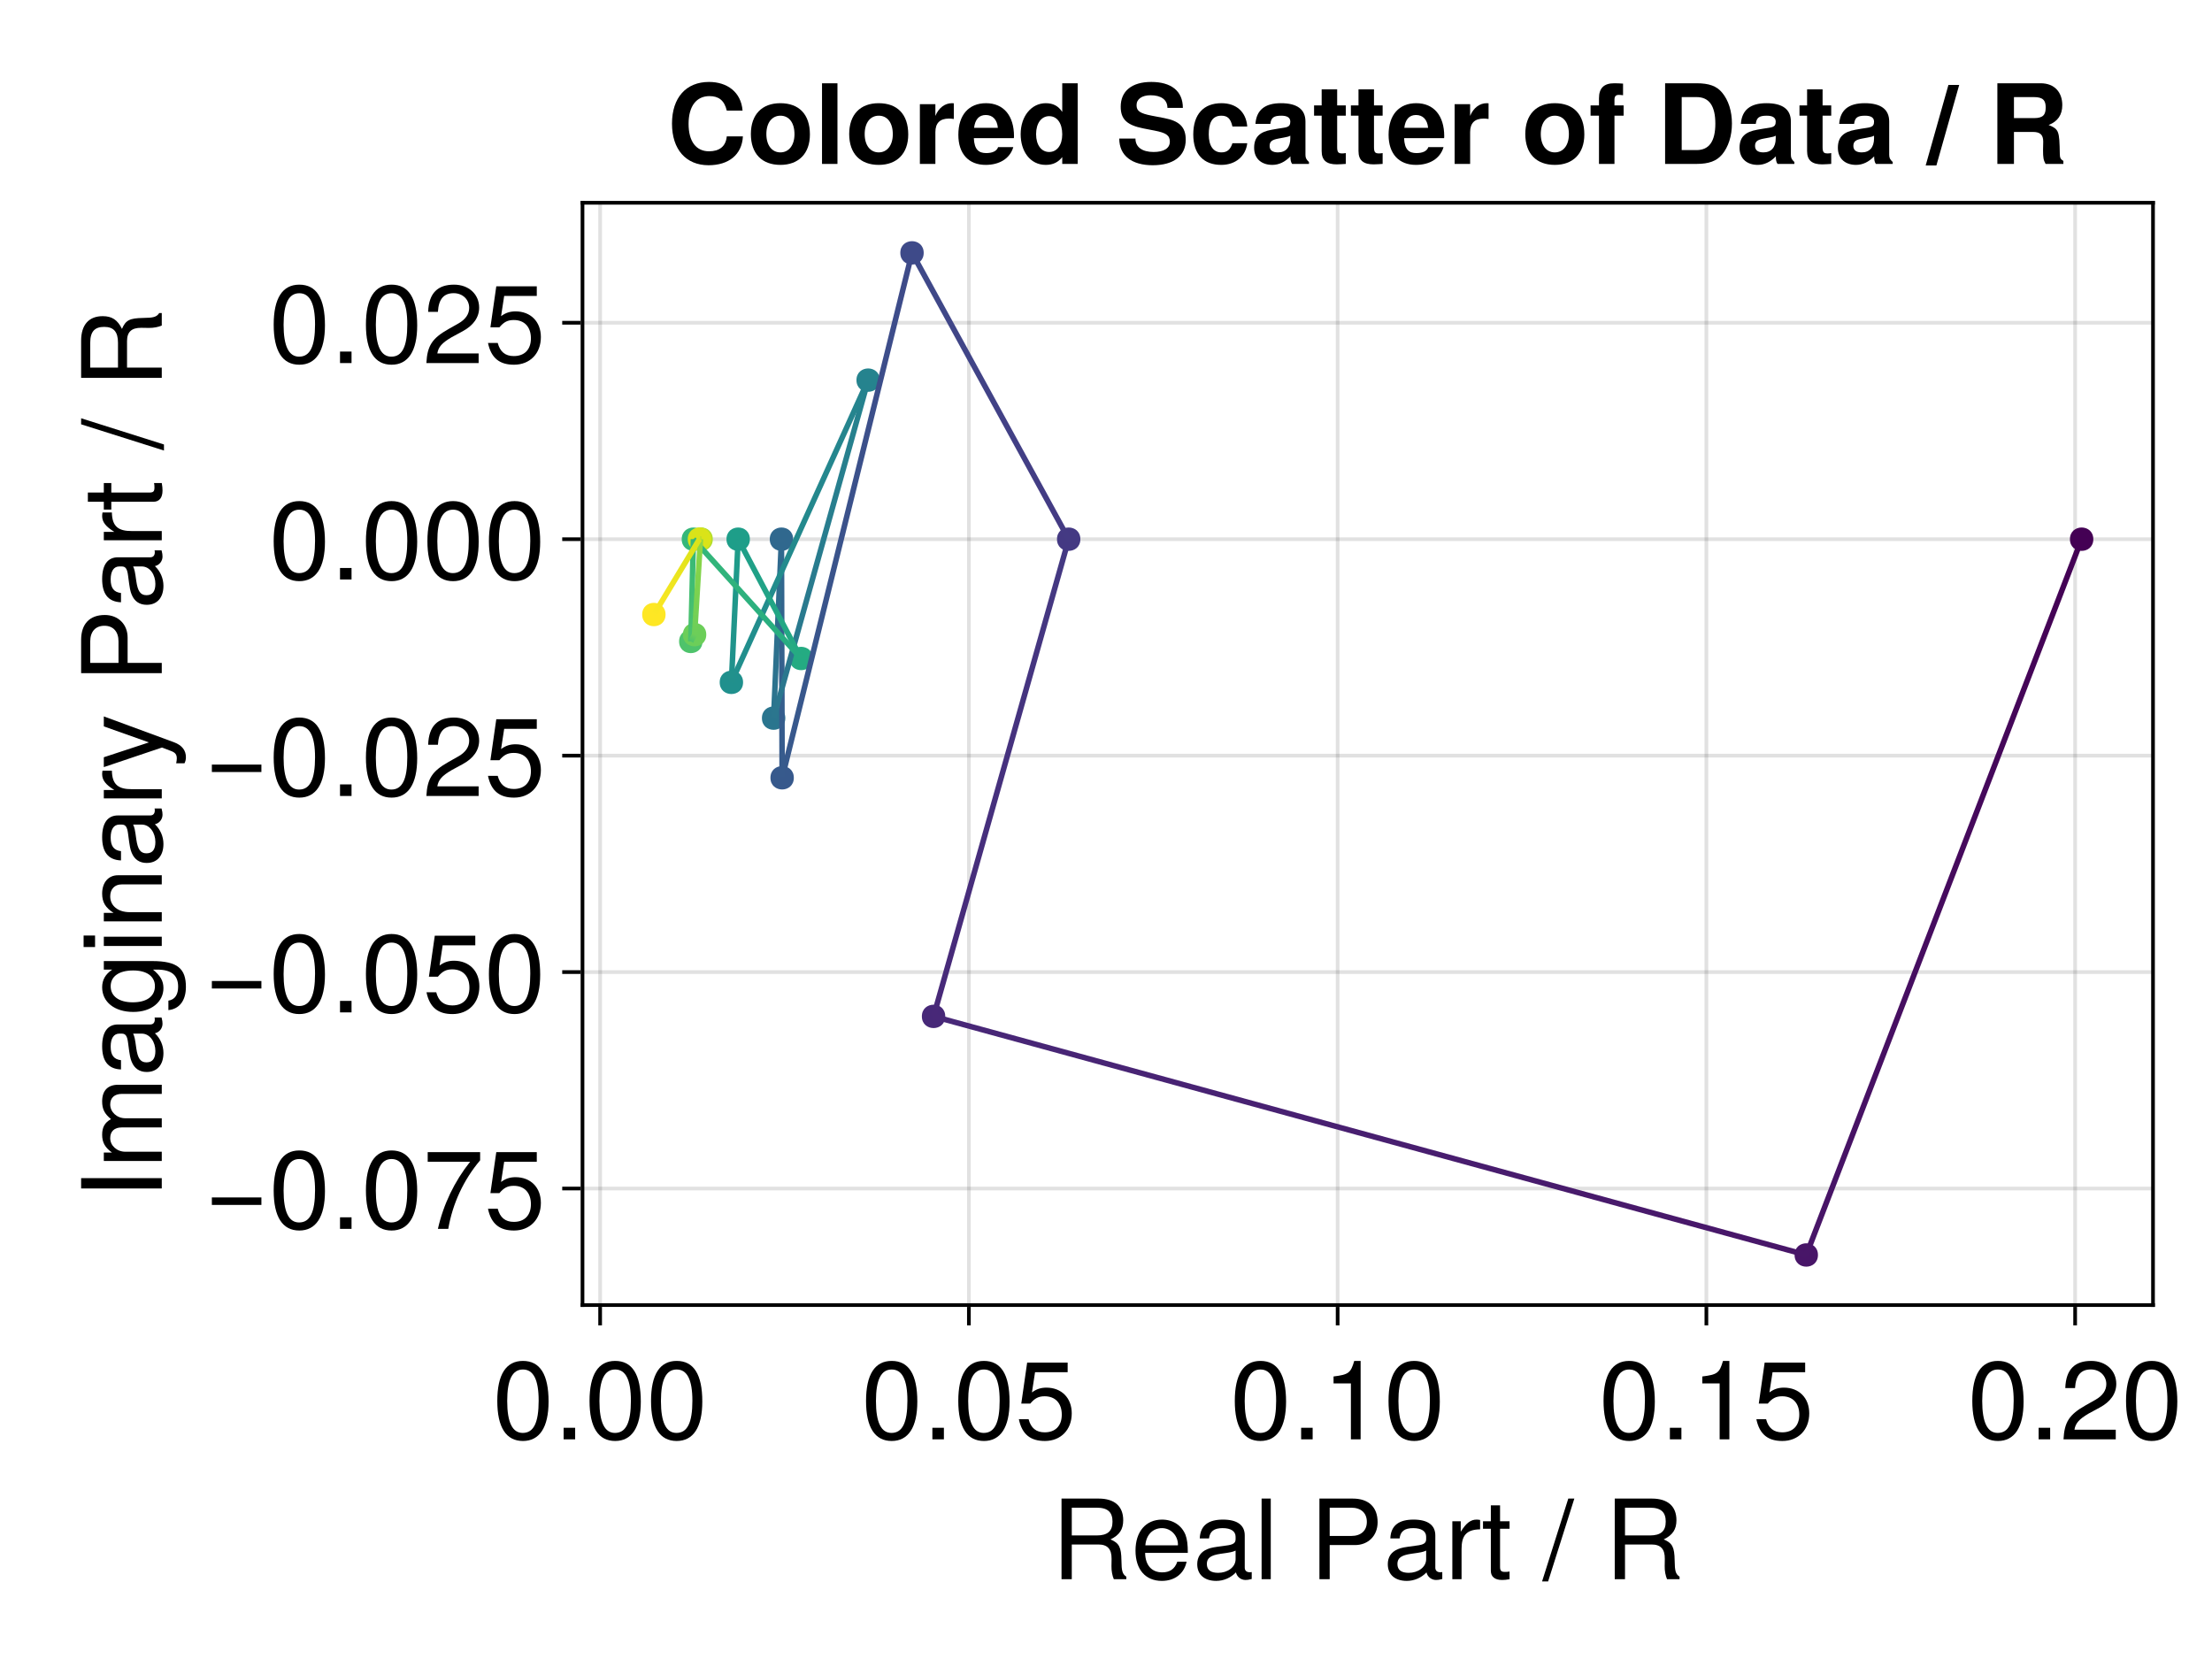 <?xml version="1.0" encoding="UTF-8"?>
<svg xmlns="http://www.w3.org/2000/svg" xmlns:xlink="http://www.w3.org/1999/xlink" width="600" height="450" viewBox="0 0 600 450">
<defs>
<g>
<g id="glyph-0-0-bda0e74d">
<path d="M 20.375 0 C 20.375 0 16.984 0 16.984 0 C 16.594 -0.906 16.312 -2.219 16.344 -3.562 C 16.344 -3.562 16.375 -5.516 16.375 -5.516 C 16.406 -8.219 15.234 -9.422 12.781 -9.422 C 12.781 -9.422 5.578 -9.422 5.578 -9.422 C 5.578 -9.422 5.578 0 5.578 0 C 5.578 0 2.797 0 2.797 0 C 2.797 0 2.797 -21.875 2.797 -21.875 C 2.797 -21.875 12.875 -21.875 12.875 -21.875 C 17.156 -21.875 19.531 -19.797 19.531 -16.016 C 19.531 -13.531 18.547 -12 16.078 -10.797 C 18.453 -9.781 18.984 -8.703 19.047 -5.094 C 19.078 -2.188 19.312 -1.406 20.375 -0.688 C 20.375 -0.688 20.375 0 20.375 0 Z M 16.625 -15.625 C 16.625 -18.094 15.453 -19.406 12.328 -19.406 C 12.328 -19.406 5.578 -19.406 5.578 -19.406 C 5.578 -19.406 5.578 -11.875 5.578 -11.875 C 5.578 -11.875 12.328 -11.875 12.328 -11.875 C 15.297 -11.875 16.625 -13.047 16.625 -15.625 Z M 16.625 -15.625 "/>
</g>
<g id="glyph-0-1-bda0e74d">
<path d="M 18.516 -15.453 C 18.516 -11.812 15.984 -9.266 12.391 -9.266 C 12.391 -9.266 5.516 -9.266 5.516 -9.266 C 5.516 -9.266 5.516 0 5.516 0 C 5.516 0 2.734 0 2.734 0 C 2.734 0 2.734 -21.875 2.734 -21.875 C 2.734 -21.875 11.766 -21.875 11.766 -21.875 C 16.078 -21.875 18.516 -19.562 18.516 -15.453 Z M 15.594 -15.562 C 15.594 -17.969 14.016 -19.406 11.344 -19.406 C 11.344 -19.406 5.516 -19.406 5.516 -19.406 C 5.516 -19.406 5.516 -11.734 5.516 -11.734 C 5.516 -11.734 11.344 -11.734 11.344 -11.734 C 14.016 -11.734 15.594 -13.172 15.594 -15.562 Z M 15.594 -15.562 "/>
</g>
<g id="glyph-0-2-bda0e74d">
<path d="M 16.047 -0.062 C 15.234 0.156 14.844 0.203 14.344 0.203 C 13.109 0.203 12.031 -0.656 11.766 -1.859 C 10.375 -0.391 8.438 0.453 6.422 0.453 C 3.234 0.453 1.266 -1.234 1.266 -4.078 C 1.266 -6 2.188 -7.406 4.016 -8.156 C 4.984 -8.547 5.516 -8.672 9.062 -9.125 C 11.047 -9.359 11.672 -9.812 11.672 -10.859 C 11.672 -10.859 11.672 -11.516 11.672 -11.516 C 11.672 -13.016 10.406 -13.859 8.156 -13.859 C 5.812 -13.859 4.688 -12.984 4.469 -11.062 C 4.469 -11.062 1.953 -11.062 1.953 -11.062 C 2.094 -14.703 4.438 -16.172 8.25 -16.172 C 12.125 -16.172 14.156 -14.672 14.156 -11.875 C 14.156 -11.875 14.156 -3.125 14.156 -3.125 C 14.156 -2.344 14.641 -1.891 15.516 -1.891 C 15.656 -1.891 15.781 -1.891 16.047 -1.953 C 16.047 -1.953 16.047 -0.062 16.047 -0.062 Z M 11.672 -5.438 C 11.672 -5.438 11.672 -7.766 11.672 -7.766 C 10.828 -7.375 10.297 -7.266 7.656 -6.906 C 4.984 -6.516 3.875 -5.797 3.875 -4.141 C 3.875 -2.438 5.016 -1.734 6.953 -1.734 C 9.391 -1.734 11.672 -3.188 11.672 -5.438 Z M 11.672 -5.438 "/>
</g>
<g id="glyph-0-3-bda0e74d">
<path d="M 8.516 -21.875 C 8.516 -21.875 1.406 0.594 1.406 0.594 C 1.406 0.594 -0.234 0.594 -0.234 0.594 C -0.234 0.594 6.875 -21.875 6.875 -21.875 C 6.875 -21.875 8.516 -21.875 8.516 -21.875 Z M 8.516 -21.875 "/>
</g>
<g id="glyph-1-0-bda0e74d">
<path d="M 15.391 -7.141 C 15.391 -7.141 3.812 -7.141 3.812 -7.141 C 3.875 -3.547 5.812 -1.859 8.438 -1.859 C 10.438 -1.859 11.844 -2.703 12.547 -4.766 C 12.547 -4.766 15.062 -4.766 15.062 -4.766 C 14.438 -1.594 11.938 0.453 8.344 0.453 C 3.938 0.453 1.203 -2.609 1.203 -7.766 C 1.203 -12.938 4.016 -16.172 8.406 -16.172 C 11.344 -16.172 13.734 -14.609 14.766 -12.031 C 15.203 -10.859 15.391 -9.422 15.391 -7.141 Z M 12.719 -9.359 C 12.719 -11.812 10.828 -13.859 8.375 -13.859 C 5.844 -13.859 4.078 -11.969 3.875 -9.188 C 3.875 -9.188 12.688 -9.188 12.688 -9.188 C 12.719 -9.234 12.719 -9.359 12.719 -9.359 Z M 12.719 -9.359 "/>
</g>
<g id="glyph-1-1-bda0e74d">
<path d="M 16.047 -0.062 C 15.234 0.156 14.844 0.203 14.344 0.203 C 13.109 0.203 12.031 -0.656 11.766 -1.859 C 10.375 -0.391 8.438 0.453 6.422 0.453 C 3.234 0.453 1.266 -1.234 1.266 -4.078 C 1.266 -6 2.188 -7.406 4.016 -8.156 C 4.984 -8.547 5.516 -8.672 9.062 -9.125 C 11.047 -9.359 11.672 -9.812 11.672 -10.859 C 11.672 -10.859 11.672 -11.516 11.672 -11.516 C 11.672 -13.016 10.406 -13.859 8.156 -13.859 C 5.812 -13.859 4.688 -12.984 4.469 -11.062 C 4.469 -11.062 1.953 -11.062 1.953 -11.062 C 2.094 -14.703 4.438 -16.172 8.25 -16.172 C 12.125 -16.172 14.156 -14.672 14.156 -11.875 C 14.156 -11.875 14.156 -3.125 14.156 -3.125 C 14.156 -2.344 14.641 -1.891 15.516 -1.891 C 15.656 -1.891 15.781 -1.891 16.047 -1.953 C 16.047 -1.953 16.047 -0.062 16.047 -0.062 Z M 11.672 -5.438 C 11.672 -5.438 11.672 -7.766 11.672 -7.766 C 10.828 -7.375 10.297 -7.266 7.656 -6.906 C 4.984 -6.516 3.875 -5.797 3.875 -4.141 C 3.875 -2.438 5.016 -1.734 6.953 -1.734 C 9.391 -1.734 11.672 -3.188 11.672 -5.438 Z M 11.672 -5.438 "/>
</g>
<g id="glyph-1-2-bda0e74d">
<path d="M 4.531 0 C 4.531 0 2.047 0 2.047 0 C 2.047 0 2.047 -21.875 2.047 -21.875 C 2.047 -21.875 4.531 -21.875 4.531 -21.875 C 4.531 -21.875 4.531 0 4.531 0 Z M 4.531 0 "/>
</g>
<g id="glyph-1-3-bda0e74d">
</g>
<g id="glyph-1-4-bda0e74d">
<path d="M 9.625 -13.531 C 5.766 -13.469 4.594 -11.703 4.594 -8.156 C 4.594 -8.156 4.594 0 4.594 0 C 4.594 0 2.094 0 2.094 0 C 2.094 0 2.094 -15.719 2.094 -15.719 C 2.094 -15.719 4.375 -15.719 4.375 -15.719 C 4.375 -15.719 4.375 -12.875 4.375 -12.875 C 5.812 -15.203 7.047 -16.172 8.672 -16.172 C 9 -16.172 9.203 -16.141 9.625 -16.078 C 9.625 -16.078 9.625 -13.531 9.625 -13.531 Z M 9.625 -13.531 "/>
</g>
<g id="glyph-2-0-bda0e74d">
<path d="M 7.625 0 C 6.781 0.156 6.188 0.203 5.578 0.203 C 3.625 0.203 2.547 -0.688 2.547 -2.281 C 2.547 -2.281 2.547 -13.688 2.547 -13.688 C 2.547 -13.688 0.422 -13.688 0.422 -13.688 C 0.422 -13.688 0.422 -15.719 0.422 -15.719 C 0.422 -15.719 2.547 -15.719 2.547 -15.719 C 2.547 -15.719 2.547 -20.047 2.547 -20.047 C 2.547 -20.047 5.047 -20.047 5.047 -20.047 C 5.047 -20.047 5.047 -15.719 5.047 -15.719 C 5.047 -15.719 7.625 -15.719 7.625 -15.719 C 7.625 -15.719 7.625 -13.688 7.625 -13.688 C 7.625 -13.688 5.047 -13.688 5.047 -13.688 C 5.047 -13.688 5.047 -3.391 5.047 -3.391 C 5.047 -2.281 5.344 -1.984 6.422 -1.984 C 6.906 -1.984 7.297 -2.016 7.625 -2.094 C 7.625 -2.094 7.625 0 7.625 0 Z M 7.625 0 "/>
</g>
<g id="glyph-3-0-bda0e74d">
<path d="M 15.203 -10.234 C 15.203 -3.234 12.75 0.453 8.25 0.453 C 3.688 0.453 1.297 -3.234 1.297 -10.406 C 1.297 -17.547 3.656 -21.266 8.25 -21.266 C 12.875 -21.266 15.203 -17.609 15.203 -10.234 Z M 12.516 -10.469 C 12.516 -16.172 11.094 -18.938 8.25 -18.938 C 5.406 -18.938 3.984 -16.203 3.984 -10.375 C 3.984 -4.562 5.406 -1.734 8.188 -1.734 C 11.125 -1.734 12.516 -4.438 12.516 -10.469 Z M 12.516 -10.469 "/>
</g>
<g id="glyph-4-0-bda0e74d">
<path d="M 5.734 0 C 5.734 0 2.609 0 2.609 0 C 2.609 0 2.609 -3.125 2.609 -3.125 C 2.609 -3.125 5.734 -3.125 5.734 -3.125 C 5.734 -3.125 5.734 0 5.734 0 Z M 5.734 0 "/>
</g>
<g id="glyph-4-1-bda0e74d">
<path d="M 15.203 -10.234 C 15.203 -3.234 12.75 0.453 8.25 0.453 C 3.688 0.453 1.297 -3.234 1.297 -10.406 C 1.297 -17.547 3.656 -21.266 8.25 -21.266 C 12.875 -21.266 15.203 -17.609 15.203 -10.234 Z M 12.516 -10.469 C 12.516 -16.172 11.094 -18.938 8.25 -18.938 C 5.406 -18.938 3.984 -16.203 3.984 -10.375 C 3.984 -4.562 5.406 -1.734 8.188 -1.734 C 11.125 -1.734 12.516 -4.438 12.516 -10.469 Z M 12.516 -10.469 "/>
</g>
<g id="glyph-4-2-bda0e74d">
<path d="M 15.391 -7.047 C 15.391 -2.547 12.391 0.453 8.094 0.453 C 4.312 0.453 1.922 -1.234 1.047 -5.453 C 1.047 -5.453 3.688 -5.453 3.688 -5.453 C 4.312 -3.062 5.734 -1.891 8.047 -1.891 C 10.922 -1.891 12.688 -3.625 12.688 -6.688 C 12.688 -9.844 10.891 -11.672 8.047 -11.672 C 6.391 -11.672 5.375 -11.156 4.141 -9.688 C 4.141 -9.688 1.703 -9.688 1.703 -9.688 C 1.703 -9.688 3.297 -20.812 3.297 -20.812 C 3.297 -20.812 14.281 -20.812 14.281 -20.812 C 14.281 -20.812 14.281 -18.203 14.281 -18.203 C 14.281 -18.203 5.438 -18.203 5.438 -18.203 C 5.438 -18.203 4.594 -12.719 4.594 -12.719 C 5.812 -13.625 7.016 -14.016 8.516 -14.016 C 12.594 -14.016 15.391 -11.25 15.391 -7.047 Z M 15.391 -7.047 "/>
</g>
<g id="glyph-5-0-bda0e74d">
<path d="M 15.203 -10.234 C 15.203 -3.234 12.75 0.453 8.25 0.453 C 3.688 0.453 1.297 -3.234 1.297 -10.406 C 1.297 -17.547 3.656 -21.266 8.25 -21.266 C 12.875 -21.266 15.203 -17.609 15.203 -10.234 Z M 12.516 -10.469 C 12.516 -16.172 11.094 -18.938 8.25 -18.938 C 5.406 -18.938 3.984 -16.203 3.984 -10.375 C 3.984 -4.562 5.406 -1.734 8.188 -1.734 C 11.125 -1.734 12.516 -4.438 12.516 -10.469 Z M 12.516 -10.469 "/>
</g>
<g id="glyph-5-1-bda0e74d">
<path d="M 5.734 0 C 5.734 0 2.609 0 2.609 0 C 2.609 0 2.609 -3.125 2.609 -3.125 C 2.609 -3.125 5.734 -3.125 5.734 -3.125 C 5.734 -3.125 5.734 0 5.734 0 Z M 5.734 0 "/>
</g>
<g id="glyph-5-2-bda0e74d">
<path d="M 10.406 0 C 10.406 0 7.766 0 7.766 0 C 7.766 0 7.766 -15.156 7.766 -15.156 C 7.766 -15.156 3.062 -15.156 3.062 -15.156 C 3.062 -15.156 3.062 -17.047 3.062 -17.047 C 7.141 -17.547 7.734 -18 8.672 -21.266 C 8.672 -21.266 10.406 -21.266 10.406 -21.266 C 10.406 -21.266 10.406 0 10.406 0 Z M 10.406 0 "/>
</g>
<g id="glyph-6-0-bda0e74d">
<path d="M 15.203 -10.234 C 15.203 -3.234 12.75 0.453 8.25 0.453 C 3.688 0.453 1.297 -3.234 1.297 -10.406 C 1.297 -17.547 3.656 -21.266 8.25 -21.266 C 12.875 -21.266 15.203 -17.609 15.203 -10.234 Z M 12.516 -10.469 C 12.516 -16.172 11.094 -18.938 8.25 -18.938 C 5.406 -18.938 3.984 -16.203 3.984 -10.375 C 3.984 -4.562 5.406 -1.734 8.188 -1.734 C 11.125 -1.734 12.516 -4.438 12.516 -10.469 Z M 12.516 -10.469 "/>
</g>
<g id="glyph-6-1-bda0e74d">
<path d="M 15.391 -7.047 C 15.391 -2.547 12.391 0.453 8.094 0.453 C 4.312 0.453 1.922 -1.234 1.047 -5.453 C 1.047 -5.453 3.688 -5.453 3.688 -5.453 C 4.312 -3.062 5.734 -1.891 8.047 -1.891 C 10.922 -1.891 12.688 -3.625 12.688 -6.688 C 12.688 -9.844 10.891 -11.672 8.047 -11.672 C 6.391 -11.672 5.375 -11.156 4.141 -9.688 C 4.141 -9.688 1.703 -9.688 1.703 -9.688 C 1.703 -9.688 3.297 -20.812 3.297 -20.812 C 3.297 -20.812 14.281 -20.812 14.281 -20.812 C 14.281 -20.812 14.281 -18.203 14.281 -18.203 C 14.281 -18.203 5.438 -18.203 5.438 -18.203 C 5.438 -18.203 4.594 -12.719 4.594 -12.719 C 5.812 -13.625 7.016 -14.016 8.516 -14.016 C 12.594 -14.016 15.391 -11.25 15.391 -7.047 Z M 15.391 -7.047 "/>
</g>
<g id="glyph-6-2-bda0e74d">
<path d="M 10.406 0 C 10.406 0 7.766 0 7.766 0 C 7.766 0 7.766 -15.156 7.766 -15.156 C 7.766 -15.156 3.062 -15.156 3.062 -15.156 C 3.062 -15.156 3.062 -17.047 3.062 -17.047 C 7.141 -17.547 7.734 -18 8.672 -21.266 C 8.672 -21.266 10.406 -21.266 10.406 -21.266 C 10.406 -21.266 10.406 0 10.406 0 Z M 10.406 0 "/>
</g>
<g id="glyph-7-0-bda0e74d">
<path d="M 5.734 0 C 5.734 0 2.609 0 2.609 0 C 2.609 0 2.609 -3.125 2.609 -3.125 C 2.609 -3.125 5.734 -3.125 5.734 -3.125 C 5.734 -3.125 5.734 0 5.734 0 Z M 5.734 0 "/>
</g>
<g id="glyph-8-0-bda0e74d">
<path d="M 15.328 -15.031 C 15.328 -12.422 13.797 -10.203 10.828 -8.609 C 10.828 -8.609 7.828 -6.984 7.828 -6.984 C 5.219 -5.453 4.266 -4.344 3.984 -2.609 C 3.984 -2.609 15.188 -2.609 15.188 -2.609 C 15.188 -2.609 15.188 0 15.188 0 C 15.188 0 1.016 0 1.016 0 C 1.266 -4.688 2.547 -6.688 6.984 -9.203 C 6.984 -9.203 9.75 -10.766 9.75 -10.766 C 11.641 -11.844 12.625 -13.297 12.625 -14.969 C 12.625 -17.25 10.828 -18.953 8.438 -18.953 C 5.812 -18.953 4.344 -17.453 4.141 -13.891 C 4.141 -13.891 1.5 -13.891 1.5 -13.891 C 1.656 -19.047 4.172 -21.266 8.516 -21.266 C 12.547 -21.266 15.328 -18.625 15.328 -15.031 Z M 15.328 -15.031 "/>
</g>
<g id="glyph-9-0-bda0e74d">
<path d="M 0 -5.797 C 0 -5.797 0 -3 0 -3 C 0 -3 -21.875 -3 -21.875 -3 C -21.875 -3 -21.875 -5.797 -21.875 -5.797 C -21.875 -5.797 0 -5.797 0 -5.797 Z M 0 -5.797 "/>
</g>
<g id="glyph-9-1-bda0e74d">
<path d="M -0.062 -16.047 C 0.156 -15.234 0.203 -14.844 0.203 -14.344 C 0.203 -13.109 -0.656 -12.031 -1.859 -11.766 C -0.391 -10.375 0.453 -8.438 0.453 -6.422 C 0.453 -3.234 -1.234 -1.266 -4.078 -1.266 C -6 -1.266 -7.406 -2.188 -8.156 -4.016 C -8.547 -4.984 -8.672 -5.516 -9.125 -9.062 C -9.359 -11.047 -9.812 -11.672 -10.859 -11.672 C -10.859 -11.672 -11.516 -11.672 -11.516 -11.672 C -13.016 -11.672 -13.859 -10.406 -13.859 -8.156 C -13.859 -5.812 -12.984 -4.688 -11.062 -4.469 C -11.062 -4.469 -11.062 -1.953 -11.062 -1.953 C -14.703 -2.094 -16.172 -4.438 -16.172 -8.25 C -16.172 -12.125 -14.672 -14.156 -11.875 -14.156 C -11.875 -14.156 -3.125 -14.156 -3.125 -14.156 C -2.344 -14.156 -1.891 -14.641 -1.891 -15.516 C -1.891 -15.656 -1.891 -15.781 -1.953 -16.047 C -1.953 -16.047 -0.062 -16.047 -0.062 -16.047 Z M -5.438 -11.672 C -5.438 -11.672 -7.766 -11.672 -7.766 -11.672 C -7.375 -10.828 -7.266 -10.297 -6.906 -7.656 C -6.516 -4.984 -5.797 -3.875 -4.141 -3.875 C -2.438 -3.875 -1.734 -5.016 -1.734 -6.953 C -1.734 -9.391 -3.188 -11.672 -5.438 -11.672 Z M -5.438 -11.672 "/>
</g>
<g id="glyph-9-2-bda0e74d">
<path d="M 0 -7.625 C 0.156 -6.781 0.203 -6.188 0.203 -5.578 C 0.203 -3.625 -0.688 -2.547 -2.281 -2.547 C -2.281 -2.547 -13.688 -2.547 -13.688 -2.547 C -13.688 -2.547 -13.688 -0.422 -13.688 -0.422 C -13.688 -0.422 -15.719 -0.422 -15.719 -0.422 C -15.719 -0.422 -15.719 -2.547 -15.719 -2.547 C -15.719 -2.547 -20.047 -2.547 -20.047 -2.547 C -20.047 -2.547 -20.047 -5.047 -20.047 -5.047 C -20.047 -5.047 -15.719 -5.047 -15.719 -5.047 C -15.719 -5.047 -15.719 -7.625 -15.719 -7.625 C -15.719 -7.625 -13.688 -7.625 -13.688 -7.625 C -13.688 -7.625 -13.688 -5.047 -13.688 -5.047 C -13.688 -5.047 -3.391 -5.047 -3.391 -5.047 C -2.281 -5.047 -1.984 -5.344 -1.984 -6.422 C -1.984 -6.906 -2.016 -7.297 -2.094 -7.625 C -2.094 -7.625 0 -7.625 0 -7.625 Z M 0 -7.625 "/>
</g>
<g id="glyph-9-3-bda0e74d">
<path d="M -21.875 -8.516 C -21.875 -8.516 0.594 -1.406 0.594 -1.406 C 0.594 -1.406 0.594 0.234 0.594 0.234 C 0.594 0.234 -21.875 -6.875 -21.875 -6.875 C -21.875 -6.875 -21.875 -8.516 -21.875 -8.516 Z M -21.875 -8.516 "/>
</g>
<g id="glyph-9-4-bda0e74d">
<path d="M 0 -20.375 C 0 -20.375 0 -16.984 0 -16.984 C -0.906 -16.594 -2.219 -16.312 -3.562 -16.344 C -3.562 -16.344 -5.516 -16.375 -5.516 -16.375 C -8.219 -16.406 -9.422 -15.234 -9.422 -12.781 C -9.422 -12.781 -9.422 -5.578 -9.422 -5.578 C -9.422 -5.578 0 -5.578 0 -5.578 C 0 -5.578 0 -2.797 0 -2.797 C 0 -2.797 -21.875 -2.797 -21.875 -2.797 C -21.875 -2.797 -21.875 -12.875 -21.875 -12.875 C -21.875 -17.156 -19.797 -19.531 -16.016 -19.531 C -13.531 -19.531 -12 -18.547 -10.797 -16.078 C -9.781 -18.453 -8.703 -18.984 -5.094 -19.047 C -2.188 -19.078 -1.406 -19.312 -0.688 -20.375 C -0.688 -20.375 0 -20.375 0 -20.375 Z M -15.625 -16.625 C -18.094 -16.625 -19.406 -15.453 -19.406 -12.328 C -19.406 -12.328 -19.406 -5.578 -19.406 -5.578 C -19.406 -5.578 -11.875 -5.578 -11.875 -5.578 C -11.875 -5.578 -11.875 -12.328 -11.875 -12.328 C -11.875 -15.297 -13.047 -16.625 -15.625 -16.625 Z M -15.625 -16.625 "/>
</g>
<g id="glyph-10-0-bda0e74d">
<path d="M 0 -22.797 C 0 -22.797 0 -20.312 0 -20.312 C 0 -20.312 -10.828 -20.312 -10.828 -20.312 C -12.812 -20.312 -13.984 -19.266 -13.984 -17.438 C -13.984 -15.391 -12.156 -13.703 -9.875 -13.703 C -9.875 -13.703 0 -13.703 0 -13.703 C 0 -13.703 0 -11.219 0 -11.219 C 0 -11.219 -10.828 -11.219 -10.828 -11.219 C -12.844 -11.219 -13.984 -10.172 -13.984 -8.312 C -13.984 -6.266 -12.156 -4.625 -9.875 -4.625 C -9.875 -4.625 0 -4.625 0 -4.625 C 0 -4.625 0 -2.125 0 -2.125 C 0 -2.125 -15.719 -2.125 -15.719 -2.125 C -15.719 -2.125 -15.719 -4.406 -15.719 -4.406 C -15.719 -4.406 -13.5 -4.406 -13.5 -4.406 C -15.391 -5.766 -16.172 -7.141 -16.172 -9.234 C -16.172 -11.281 -15.453 -12.547 -13.766 -13.469 C -15.547 -14.938 -16.172 -16.203 -16.172 -18.297 C -16.172 -21.234 -14.609 -22.797 -11.797 -22.797 C -11.797 -22.797 0 -22.797 0 -22.797 Z M 0 -22.797 "/>
</g>
<g id="glyph-10-1-bda0e74d">
<path d="M -0.062 -16.047 C 0.156 -15.234 0.203 -14.844 0.203 -14.344 C 0.203 -13.109 -0.656 -12.031 -1.859 -11.766 C -0.391 -10.375 0.453 -8.438 0.453 -6.422 C 0.453 -3.234 -1.234 -1.266 -4.078 -1.266 C -6 -1.266 -7.406 -2.188 -8.156 -4.016 C -8.547 -4.984 -8.672 -5.516 -9.125 -9.062 C -9.359 -11.047 -9.812 -11.672 -10.859 -11.672 C -10.859 -11.672 -11.516 -11.672 -11.516 -11.672 C -13.016 -11.672 -13.859 -10.406 -13.859 -8.156 C -13.859 -5.812 -12.984 -4.688 -11.062 -4.469 C -11.062 -4.469 -11.062 -1.953 -11.062 -1.953 C -14.703 -2.094 -16.172 -4.438 -16.172 -8.25 C -16.172 -12.125 -14.672 -14.156 -11.875 -14.156 C -11.875 -14.156 -3.125 -14.156 -3.125 -14.156 C -2.344 -14.156 -1.891 -14.641 -1.891 -15.516 C -1.891 -15.656 -1.891 -15.781 -1.953 -16.047 C -1.953 -16.047 -0.062 -16.047 -0.062 -16.047 Z M -5.438 -11.672 C -5.438 -11.672 -7.766 -11.672 -7.766 -11.672 C -7.375 -10.828 -7.266 -10.297 -6.906 -7.656 C -6.516 -4.984 -5.797 -3.875 -4.141 -3.875 C -2.438 -3.875 -1.734 -5.016 -1.734 -6.953 C -1.734 -9.391 -3.188 -11.672 -5.438 -11.672 Z M -5.438 -11.672 "/>
</g>
<g id="glyph-10-2-bda0e74d">
<path d="M 0 -4.594 C 0 -4.594 0 -2.094 0 -2.094 C 0 -2.094 -15.719 -2.094 -15.719 -2.094 C -15.719 -2.094 -15.719 -4.594 -15.719 -4.594 C -15.719 -4.594 0 -4.594 0 -4.594 Z M -18.094 -4.922 C -18.094 -4.922 -18.094 -1.797 -18.094 -1.797 C -18.094 -1.797 -21.203 -1.797 -21.203 -1.797 C -21.203 -1.797 -21.203 -4.922 -21.203 -4.922 C -21.203 -4.922 -18.094 -4.922 -18.094 -4.922 Z M -18.094 -4.922 "/>
</g>
<g id="glyph-10-3-bda0e74d">
<path d="M -15.719 -14.344 C -15.719 -14.344 3.297 -7.344 3.297 -7.344 C 5.547 -6.516 6.547 -5.062 6.547 -3.297 C 6.547 -2.641 6.422 -2.125 6.156 -1.625 C 6.156 -1.625 3.906 -1.625 3.906 -1.625 C 4.016 -2.156 4.078 -2.578 4.078 -2.938 C 4.078 -4.016 3.656 -4.531 2.547 -4.953 C 2.547 -4.953 0.062 -5.906 0.062 -5.906 C 0.062 -5.906 -15.719 -0.594 -15.719 -0.594 C -15.719 -0.594 -15.719 -3.266 -15.719 -3.266 C -15.719 -3.266 -3.484 -7.297 -3.484 -7.297 C -3.484 -7.297 -15.719 -11.641 -15.719 -11.641 C -15.719 -11.641 -15.719 -14.344 -15.719 -14.344 Z M -15.719 -14.344 "/>
</g>
<g id="glyph-11-0-bda0e74d">
<path d="M -2.578 -14.672 C 4.344 -14.672 6.547 -12.562 6.547 -7.656 C 6.547 -3.953 4.766 -1.656 1.797 -1.375 C 1.797 -1.375 1.797 -3.938 1.797 -3.938 C 3.719 -4.234 4.438 -5.766 4.438 -7.734 C 4.438 -10.656 2.844 -12.359 -1.312 -12.359 C -1.312 -12.359 -2.375 -12.359 -2.375 -12.359 C -0.391 -10.703 0.453 -9.328 0.453 -7.344 C 0.453 -3.656 -2.766 -0.875 -7.703 -0.875 C -12.812 -0.875 -16.172 -3.562 -16.172 -7.562 C -16.172 -9.562 -15.297 -11.094 -13.438 -12.359 C -13.438 -12.359 -15.719 -12.359 -15.719 -12.359 C -15.719 -12.359 -15.719 -14.672 -15.719 -14.672 C -15.719 -14.672 -2.578 -14.672 -2.578 -14.672 Z M -7.766 -12.125 C -11.578 -12.125 -13.859 -10.531 -13.859 -7.828 C -13.859 -5.156 -11.641 -3.484 -7.859 -3.484 C -4.047 -3.484 -1.859 -5.125 -1.859 -7.859 C -1.859 -10.5 -4.016 -12.125 -7.766 -12.125 Z M -7.766 -12.125 "/>
</g>
<g id="glyph-12-0-bda0e74d">
<path d="M 0 -14.609 C 0 -14.609 0 -12.125 0 -12.125 C 0 -12.125 -10.891 -12.125 -10.891 -12.125 C -12.781 -12.125 -13.984 -10.859 -13.984 -8.875 C -13.984 -6.328 -11.875 -4.594 -8.672 -4.594 C -8.672 -4.594 0 -4.594 0 -4.594 C 0 -4.594 0 -2.094 0 -2.094 C 0 -2.094 -15.719 -2.094 -15.719 -2.094 C -15.719 -2.094 -15.719 -4.406 -15.719 -4.406 C -15.719 -4.406 -13.078 -4.406 -13.078 -4.406 C -15.266 -5.797 -16.172 -7.297 -16.172 -9.625 C -16.172 -12.656 -14.484 -14.609 -11.875 -14.609 C -11.875 -14.609 0 -14.609 0 -14.609 Z M 0 -14.609 "/>
</g>
<g id="glyph-12-1-bda0e74d">
<path d="M -13.531 -9.625 C -13.469 -5.766 -11.703 -4.594 -8.156 -4.594 C -8.156 -4.594 0 -4.594 0 -4.594 C 0 -4.594 0 -2.094 0 -2.094 C 0 -2.094 -15.719 -2.094 -15.719 -2.094 C -15.719 -2.094 -15.719 -4.375 -15.719 -4.375 C -15.719 -4.375 -12.875 -4.375 -12.875 -4.375 C -15.203 -5.812 -16.172 -7.047 -16.172 -8.672 C -16.172 -9 -16.141 -9.203 -16.078 -9.625 C -16.078 -9.625 -13.531 -9.625 -13.531 -9.625 Z M -13.531 -9.625 "/>
</g>
<g id="glyph-13-0-bda0e74d">
</g>
<g id="glyph-14-0-bda0e74d">
<path d="M -15.453 -18.516 C -11.812 -18.516 -9.266 -15.984 -9.266 -12.391 C -9.266 -12.391 -9.266 -5.516 -9.266 -5.516 C -9.266 -5.516 0 -5.516 0 -5.516 C 0 -5.516 0 -2.734 0 -2.734 C 0 -2.734 -21.875 -2.734 -21.875 -2.734 C -21.875 -2.734 -21.875 -11.766 -21.875 -11.766 C -21.875 -16.078 -19.562 -18.516 -15.453 -18.516 Z M -15.562 -15.594 C -17.969 -15.594 -19.406 -14.016 -19.406 -11.344 C -19.406 -11.344 -19.406 -5.516 -19.406 -5.516 C -19.406 -5.516 -11.734 -5.516 -11.734 -5.516 C -11.734 -5.516 -11.734 -11.344 -11.734 -11.344 C -11.734 -14.016 -13.172 -15.594 -15.562 -15.594 Z M -15.562 -15.594 "/>
</g>
<g id="glyph-15-0-bda0e74d">
<path d="M -13.531 -9.625 C -13.469 -5.766 -11.703 -4.594 -8.156 -4.594 C -8.156 -4.594 0 -4.594 0 -4.594 C 0 -4.594 0 -2.094 0 -2.094 C 0 -2.094 -15.719 -2.094 -15.719 -2.094 C -15.719 -2.094 -15.719 -4.375 -15.719 -4.375 C -15.719 -4.375 -12.875 -4.375 -12.875 -4.375 C -15.203 -5.812 -16.172 -7.047 -16.172 -8.672 C -16.172 -9 -16.141 -9.203 -16.078 -9.625 C -16.078 -9.625 -13.531 -9.625 -13.531 -9.625 Z M -13.531 -9.625 "/>
</g>
<g id="glyph-15-1-bda0e74d">
</g>
<g id="glyph-16-0-bda0e74d">
</g>
<g id="glyph-17-0-bda0e74d">
<path d="M 15.484 -6.484 C 15.484 -6.484 2.047 -6.484 2.047 -6.484 C 2.047 -6.484 2.047 -8.516 2.047 -8.516 C 2.047 -8.516 15.484 -8.516 15.484 -8.516 C 15.484 -8.516 15.484 -6.484 15.484 -6.484 Z M 15.484 -6.484 "/>
</g>
<g id="glyph-17-1-bda0e74d">
<path d="M 15.203 -10.234 C 15.203 -3.234 12.75 0.453 8.25 0.453 C 3.688 0.453 1.297 -3.234 1.297 -10.406 C 1.297 -17.547 3.656 -21.266 8.25 -21.266 C 12.875 -21.266 15.203 -17.609 15.203 -10.234 Z M 12.516 -10.469 C 12.516 -16.172 11.094 -18.938 8.25 -18.938 C 5.406 -18.938 3.984 -16.203 3.984 -10.375 C 3.984 -4.562 5.406 -1.734 8.188 -1.734 C 11.125 -1.734 12.516 -4.438 12.516 -10.469 Z M 12.516 -10.469 "/>
</g>
<g id="glyph-17-2-bda0e74d">
<path d="M 15.594 -18.594 C 11.125 -13.297 8.125 -6.875 6.953 0 C 6.953 0 4.141 0 4.141 0 C 5.641 -6.656 8.641 -12.875 12.875 -18.203 C 12.875 -18.203 1.375 -18.203 1.375 -18.203 C 1.375 -18.203 1.375 -20.812 1.375 -20.812 C 1.375 -20.812 15.594 -20.812 15.594 -20.812 C 15.594 -20.812 15.594 -18.594 15.594 -18.594 Z M 15.594 -18.594 "/>
</g>
<g id="glyph-17-3-bda0e74d">
<path d="M 15.391 -7.047 C 15.391 -2.547 12.391 0.453 8.094 0.453 C 4.312 0.453 1.922 -1.234 1.047 -5.453 C 1.047 -5.453 3.688 -5.453 3.688 -5.453 C 4.312 -3.062 5.734 -1.891 8.047 -1.891 C 10.922 -1.891 12.688 -3.625 12.688 -6.688 C 12.688 -9.844 10.891 -11.672 8.047 -11.672 C 6.391 -11.672 5.375 -11.156 4.141 -9.688 C 4.141 -9.688 1.703 -9.688 1.703 -9.688 C 1.703 -9.688 3.297 -20.812 3.297 -20.812 C 3.297 -20.812 14.281 -20.812 14.281 -20.812 C 14.281 -20.812 14.281 -18.203 14.281 -18.203 C 14.281 -18.203 5.438 -18.203 5.438 -18.203 C 5.438 -18.203 4.594 -12.719 4.594 -12.719 C 5.812 -13.625 7.016 -14.016 8.516 -14.016 C 12.594 -14.016 15.391 -11.25 15.391 -7.047 Z M 15.391 -7.047 "/>
</g>
<g id="glyph-18-0-bda0e74d">
<path d="M 15.203 -10.234 C 15.203 -3.234 12.75 0.453 8.25 0.453 C 3.688 0.453 1.297 -3.234 1.297 -10.406 C 1.297 -17.547 3.656 -21.266 8.25 -21.266 C 12.875 -21.266 15.203 -17.609 15.203 -10.234 Z M 12.516 -10.469 C 12.516 -16.172 11.094 -18.938 8.25 -18.938 C 5.406 -18.938 3.984 -16.203 3.984 -10.375 C 3.984 -4.562 5.406 -1.734 8.188 -1.734 C 11.125 -1.734 12.516 -4.438 12.516 -10.469 Z M 12.516 -10.469 "/>
</g>
<g id="glyph-18-1-bda0e74d">
<path d="M 5.734 0 C 5.734 0 2.609 0 2.609 0 C 2.609 0 2.609 -3.125 2.609 -3.125 C 2.609 -3.125 5.734 -3.125 5.734 -3.125 C 5.734 -3.125 5.734 0 5.734 0 Z M 5.734 0 "/>
</g>
<g id="glyph-19-0-bda0e74d">
<path d="M 15.484 -6.484 C 15.484 -6.484 2.047 -6.484 2.047 -6.484 C 2.047 -6.484 2.047 -8.516 2.047 -8.516 C 2.047 -8.516 15.484 -8.516 15.484 -8.516 C 15.484 -8.516 15.484 -6.484 15.484 -6.484 Z M 15.484 -6.484 "/>
</g>
<g id="glyph-19-1-bda0e74d">
<path d="M 15.203 -10.234 C 15.203 -3.234 12.75 0.453 8.25 0.453 C 3.688 0.453 1.297 -3.234 1.297 -10.406 C 1.297 -17.547 3.656 -21.266 8.25 -21.266 C 12.875 -21.266 15.203 -17.609 15.203 -10.234 Z M 12.516 -10.469 C 12.516 -16.172 11.094 -18.938 8.25 -18.938 C 5.406 -18.938 3.984 -16.203 3.984 -10.375 C 3.984 -4.562 5.406 -1.734 8.188 -1.734 C 11.125 -1.734 12.516 -4.438 12.516 -10.469 Z M 12.516 -10.469 "/>
</g>
<g id="glyph-19-2-bda0e74d">
<path d="M 15.328 -15.031 C 15.328 -12.422 13.797 -10.203 10.828 -8.609 C 10.828 -8.609 7.828 -6.984 7.828 -6.984 C 5.219 -5.453 4.266 -4.344 3.984 -2.609 C 3.984 -2.609 15.188 -2.609 15.188 -2.609 C 15.188 -2.609 15.188 0 15.188 0 C 15.188 0 1.016 0 1.016 0 C 1.266 -4.688 2.547 -6.688 6.984 -9.203 C 6.984 -9.203 9.75 -10.766 9.75 -10.766 C 11.641 -11.844 12.625 -13.297 12.625 -14.969 C 12.625 -17.25 10.828 -18.953 8.438 -18.953 C 5.812 -18.953 4.344 -17.453 4.141 -13.891 C 4.141 -13.891 1.5 -13.891 1.5 -13.891 C 1.656 -19.047 4.172 -21.266 8.516 -21.266 C 12.547 -21.266 15.328 -18.625 15.328 -15.031 Z M 15.328 -15.031 "/>
</g>
<g id="glyph-20-0-bda0e74d">
<path d="M 15.203 -10.234 C 15.203 -3.234 12.75 0.453 8.25 0.453 C 3.688 0.453 1.297 -3.234 1.297 -10.406 C 1.297 -17.547 3.656 -21.266 8.25 -21.266 C 12.875 -21.266 15.203 -17.609 15.203 -10.234 Z M 12.516 -10.469 C 12.516 -16.172 11.094 -18.938 8.25 -18.938 C 5.406 -18.938 3.984 -16.203 3.984 -10.375 C 3.984 -4.562 5.406 -1.734 8.188 -1.734 C 11.125 -1.734 12.516 -4.438 12.516 -10.469 Z M 12.516 -10.469 "/>
</g>
<g id="glyph-20-1-bda0e74d">
<path d="M 5.734 0 C 5.734 0 2.609 0 2.609 0 C 2.609 0 2.609 -3.125 2.609 -3.125 C 2.609 -3.125 5.734 -3.125 5.734 -3.125 C 5.734 -3.125 5.734 0 5.734 0 Z M 5.734 0 "/>
</g>
<g id="glyph-21-0-bda0e74d">
<path d="M 15.391 -7.047 C 15.391 -2.547 12.391 0.453 8.094 0.453 C 4.312 0.453 1.922 -1.234 1.047 -5.453 C 1.047 -5.453 3.688 -5.453 3.688 -5.453 C 4.312 -3.062 5.734 -1.891 8.047 -1.891 C 10.922 -1.891 12.688 -3.625 12.688 -6.688 C 12.688 -9.844 10.891 -11.672 8.047 -11.672 C 6.391 -11.672 5.375 -11.156 4.141 -9.688 C 4.141 -9.688 1.703 -9.688 1.703 -9.688 C 1.703 -9.688 3.297 -20.812 3.297 -20.812 C 3.297 -20.812 14.281 -20.812 14.281 -20.812 C 14.281 -20.812 14.281 -18.203 14.281 -18.203 C 14.281 -18.203 5.438 -18.203 5.438 -18.203 C 5.438 -18.203 4.594 -12.719 4.594 -12.719 C 5.812 -13.625 7.016 -14.016 8.516 -14.016 C 12.594 -14.016 15.391 -11.25 15.391 -7.047 Z M 15.391 -7.047 "/>
</g>
<g id="glyph-22-0-bda0e74d">
<path d="M 15.203 -10.234 C 15.203 -3.234 12.75 0.453 8.25 0.453 C 3.688 0.453 1.297 -3.234 1.297 -10.406 C 1.297 -17.547 3.656 -21.266 8.25 -21.266 C 12.875 -21.266 15.203 -17.609 15.203 -10.234 Z M 12.516 -10.469 C 12.516 -16.172 11.094 -18.938 8.25 -18.938 C 5.406 -18.938 3.984 -16.203 3.984 -10.375 C 3.984 -4.562 5.406 -1.734 8.188 -1.734 C 11.125 -1.734 12.516 -4.438 12.516 -10.469 Z M 12.516 -10.469 "/>
</g>
<g id="glyph-22-1-bda0e74d">
<path d="M 5.734 0 C 5.734 0 2.609 0 2.609 0 C 2.609 0 2.609 -3.125 2.609 -3.125 C 2.609 -3.125 5.734 -3.125 5.734 -3.125 C 5.734 -3.125 5.734 0 5.734 0 Z M 5.734 0 "/>
</g>
<g id="glyph-22-2-bda0e74d">
<path d="M 15.328 -15.031 C 15.328 -12.422 13.797 -10.203 10.828 -8.609 C 10.828 -8.609 7.828 -6.984 7.828 -6.984 C 5.219 -5.453 4.266 -4.344 3.984 -2.609 C 3.984 -2.609 15.188 -2.609 15.188 -2.609 C 15.188 -2.609 15.188 0 15.188 0 C 15.188 0 1.016 0 1.016 0 C 1.266 -4.688 2.547 -6.688 6.984 -9.203 C 6.984 -9.203 9.75 -10.766 9.75 -10.766 C 11.641 -11.844 12.625 -13.297 12.625 -14.969 C 12.625 -17.25 10.828 -18.953 8.438 -18.953 C 5.812 -18.953 4.344 -17.453 4.141 -13.891 C 4.141 -13.891 1.5 -13.891 1.5 -13.891 C 1.656 -19.047 4.172 -21.266 8.516 -21.266 C 12.547 -21.266 15.328 -18.625 15.328 -15.031 Z M 15.328 -15.031 "/>
</g>
<g id="glyph-23-0-bda0e74d">
<path d="M 15.203 -10.234 C 15.203 -3.234 12.75 0.453 8.25 0.453 C 3.688 0.453 1.297 -3.234 1.297 -10.406 C 1.297 -17.547 3.656 -21.266 8.25 -21.266 C 12.875 -21.266 15.203 -17.609 15.203 -10.234 Z M 12.516 -10.469 C 12.516 -16.172 11.094 -18.938 8.25 -18.938 C 5.406 -18.938 3.984 -16.203 3.984 -10.375 C 3.984 -4.562 5.406 -1.734 8.188 -1.734 C 11.125 -1.734 12.516 -4.438 12.516 -10.469 Z M 12.516 -10.469 "/>
</g>
<g id="glyph-24-0-bda0e74d">
<path d="M 15.391 -7.047 C 15.391 -2.547 12.391 0.453 8.094 0.453 C 4.312 0.453 1.922 -1.234 1.047 -5.453 C 1.047 -5.453 3.688 -5.453 3.688 -5.453 C 4.312 -3.062 5.734 -1.891 8.047 -1.891 C 10.922 -1.891 12.688 -3.625 12.688 -6.688 C 12.688 -9.844 10.891 -11.672 8.047 -11.672 C 6.391 -11.672 5.375 -11.156 4.141 -9.688 C 4.141 -9.688 1.703 -9.688 1.703 -9.688 C 1.703 -9.688 3.297 -20.812 3.297 -20.812 C 3.297 -20.812 14.281 -20.812 14.281 -20.812 C 14.281 -20.812 14.281 -18.203 14.281 -18.203 C 14.281 -18.203 5.438 -18.203 5.438 -18.203 C 5.438 -18.203 4.594 -12.719 4.594 -12.719 C 5.812 -13.625 7.016 -14.016 8.516 -14.016 C 12.594 -14.016 15.391 -11.25 15.391 -7.047 Z M 15.391 -7.047 "/>
</g>
<g id="glyph-25-0-bda0e74d">
<path d="M 20.547 -7.469 C 20.281 -2.453 16.656 0.359 11.219 0.359 C 5.125 0.359 1.312 -3.906 1.312 -10.922 C 1.312 -18 5.156 -22.234 11.344 -22.234 C 16.266 -22.234 20.062 -19.5 20.453 -14.453 C 20.453 -14.453 16.172 -14.453 16.172 -14.453 C 15.516 -17.281 13.922 -18.391 11.484 -18.391 C 7.953 -18.391 5.812 -15.688 5.812 -10.859 C 5.812 -6.094 7.859 -3.422 11.344 -3.422 C 14.125 -3.422 15.906 -4.688 16.172 -7.469 C 16.172 -7.469 20.547 -7.469 20.547 -7.469 Z M 20.547 -7.469 "/>
</g>
<g id="glyph-26-0-bda0e74d">
<path d="M 17.062 -7.984 C 17.062 -2.797 13.984 0.266 9.062 0.266 C 4.078 0.266 1.047 -2.766 1.047 -8.094 C 1.047 -13.406 4.078 -16.469 9.031 -16.469 C 14.094 -16.469 17.062 -13.469 17.062 -7.984 Z M 12.875 -8.047 C 12.875 -11.219 11.375 -13.078 9.062 -13.078 C 6.781 -13.078 5.25 -11.188 5.25 -8.094 C 5.25 -5.016 6.781 -3.125 9.062 -3.125 C 11.312 -3.125 12.875 -5.016 12.875 -8.047 Z M 12.875 -8.047 "/>
</g>
<g id="glyph-27-0-bda0e74d">
<path d="M 6.203 0 C 6.203 0 2.016 0 2.016 0 C 2.016 0 2.016 -21.875 2.016 -21.875 C 2.016 -21.875 6.203 -21.875 6.203 -21.875 C 6.203 -21.875 6.203 0 6.203 0 Z M 6.203 0 "/>
</g>
<g id="glyph-27-1-bda0e74d">
<path d="M 11.094 -12.188 C 10.531 -12.266 10.234 -12.297 9.781 -12.297 C 7.312 -12.297 6.094 -11.062 6.094 -8.609 C 6.094 -8.609 6.094 0 6.094 0 C 6.094 0 1.891 0 1.891 0 C 1.891 0 1.891 -16.203 1.891 -16.203 C 1.891 -16.203 6.094 -16.203 6.094 -16.203 C 6.094 -16.203 6.094 -13.016 6.094 -13.016 C 6.984 -15.203 8.672 -16.469 10.594 -16.469 C 10.703 -16.469 10.859 -16.469 11.094 -16.438 C 11.094 -16.438 11.094 -12.188 11.094 -12.188 Z M 11.094 -12.188 "/>
</g>
<g id="glyph-27-2-bda0e74d">
<path d="M 15.75 -7.5 C 15.75 -7.5 15.719 -6.984 15.719 -6.984 C 15.719 -6.984 4.859 -6.984 4.859 -6.984 C 4.984 -3.844 6.234 -2.938 8.219 -2.938 C 9.75 -2.938 11.062 -3.391 11.438 -4.562 C 11.438 -4.562 15.562 -4.562 15.562 -4.562 C 14.641 -1.375 11.703 0.266 8.062 0.266 C 3.484 0.266 0.656 -2.703 0.656 -7.891 C 0.656 -13.312 3.516 -16.469 8.156 -16.469 C 12.938 -16.469 15.75 -13.078 15.75 -7.5 Z M 11.375 -9.781 C 11.156 -12.094 9.906 -13.266 8.094 -13.266 C 6.234 -13.266 5.188 -12.031 4.922 -9.781 C 4.922 -9.781 11.375 -9.781 11.375 -9.781 Z M 11.375 -9.781 "/>
</g>
<g id="glyph-27-3-bda0e74d">
<path d="M 16.344 0 C 16.344 0 12.156 0 12.156 0 C 12.156 0 12.156 -1.859 12.156 -1.859 C 11.094 -0.484 9.688 0.266 7.688 0.266 C 3.391 0.266 0.875 -3.484 0.875 -8.062 C 0.875 -12.953 3.812 -16.469 7.688 -16.469 C 9.688 -16.469 11.094 -15.719 12.156 -14.094 C 12.156 -14.094 12.156 -21.875 12.156 -21.875 C 12.156 -21.875 16.344 -21.875 16.344 -21.875 C 16.344 -21.875 16.344 0 16.344 0 Z M 12.156 -8.016 C 12.156 -11.094 10.734 -12.953 8.609 -12.953 C 6.516 -12.953 5.062 -11.062 5.062 -8.062 C 5.062 -5.094 6.516 -3.234 8.609 -3.234 C 10.703 -3.234 12.156 -5.062 12.156 -8.016 Z M 12.156 -8.016 "/>
</g>
<g id="glyph-27-4-bda0e74d">
</g>
<g id="glyph-27-5-bda0e74d">
<path d="M 18.984 -6.562 C 18.984 -2.125 15.656 0.359 10.016 0.359 C 4.438 0.359 0.953 -2.188 0.953 -6.875 C 0.953 -6.875 5.344 -6.875 5.344 -6.875 C 5.344 -4.531 7.203 -3.234 10.266 -3.234 C 12.984 -3.234 14.672 -4.203 14.672 -6.031 C 14.672 -7.797 13.562 -8.438 10.562 -9.031 C 10.562 -9.031 7.5 -9.625 7.5 -9.625 C 3.062 -10.5 1.344 -12.094 1.344 -15.516 C 1.344 -19.766 4.375 -22.234 9.625 -22.234 C 14.969 -22.234 18.203 -19.828 18.203 -15.203 C 18.203 -15.203 14.016 -15.203 14.016 -15.203 C 14.016 -17.438 12.266 -18.625 9.422 -18.625 C 7.109 -18.625 5.641 -17.578 5.641 -15.938 C 5.641 -14.344 6.562 -13.703 9.781 -13.078 C 9.781 -13.078 13.203 -12.422 13.203 -12.422 C 17.25 -11.641 18.984 -10.016 18.984 -6.562 Z M 18.984 -6.562 "/>
</g>
<g id="glyph-27-6-bda0e74d">
<path d="M 15.719 0 C 15.719 0 11.156 0 11.156 0 C 10.766 -0.484 10.688 -1.203 10.688 -2.047 C 9.203 -0.516 7.562 0.266 5.766 0.266 C 3.062 0.266 0.844 -1.234 0.844 -4.375 C 0.844 -7.312 2.406 -8.703 5.609 -9.266 C 5.609 -9.266 7.297 -9.562 7.297 -9.562 C 9.391 -9.938 10.656 -9.75 10.656 -11.453 C 10.656 -12.547 9.844 -13.078 8.219 -13.078 C 6.156 -13.078 5.453 -12.547 5.25 -10.859 C 5.25 -10.859 1.203 -10.859 1.203 -10.859 C 1.469 -14.609 3.75 -16.469 8.125 -16.469 C 12.516 -16.469 14.766 -14.797 14.766 -11.484 C 14.766 -11.484 14.766 -2.484 14.766 -2.484 C 14.766 -1.656 14.969 -1.203 15.719 -0.516 C 15.719 -0.516 15.719 0 15.719 0 Z M 10.656 -6.938 C 10.656 -6.938 10.656 -7.656 10.656 -7.656 C 10.172 -7.406 9.984 -7.344 8.875 -7.141 C 8.875 -7.141 7.438 -6.875 7.438 -6.875 C 5.703 -6.547 5.047 -6.094 5.047 -4.859 C 5.047 -3.656 5.906 -3.125 7.312 -3.125 C 9.453 -3.125 10.656 -4.5 10.656 -6.938 Z M 10.656 -6.938 "/>
</g>
<g id="glyph-27-7-bda0e74d">
<path d="M 9.031 0 C 8.281 0.031 7.531 0.125 6.594 0.125 C 3.844 0.125 2.484 -0.938 2.484 -3.484 C 2.484 -3.484 2.484 -13.078 2.484 -13.078 C 2.484 -13.078 0.422 -13.078 0.422 -13.078 C 0.422 -13.078 0.422 -15.875 0.422 -15.875 C 0.422 -15.875 2.484 -15.875 2.484 -15.875 C 2.484 -15.875 2.484 -20.219 2.484 -20.219 C 2.484 -20.219 6.688 -20.219 6.688 -20.219 C 6.688 -20.219 6.688 -15.875 6.688 -15.875 C 6.688 -15.875 9.031 -15.875 9.031 -15.875 C 9.031 -15.875 9.031 -13.078 9.031 -13.078 C 9.031 -13.078 6.688 -13.078 6.688 -13.078 C 6.688 -13.078 6.688 -4.625 6.688 -4.625 C 6.688 -3.188 6.953 -2.844 8.062 -2.844 C 8.375 -2.844 8.609 -2.875 9.031 -2.938 C 9.031 -2.938 9.031 0 9.031 0 Z M 9.031 0 "/>
</g>
<g id="glyph-27-8-bda0e74d">
<path d="M 17.062 -7.984 C 17.062 -2.797 13.984 0.266 9.062 0.266 C 4.078 0.266 1.047 -2.766 1.047 -8.094 C 1.047 -13.406 4.078 -16.469 9.031 -16.469 C 14.094 -16.469 17.062 -13.469 17.062 -7.984 Z M 12.875 -8.047 C 12.875 -11.219 11.375 -13.078 9.062 -13.078 C 6.781 -13.078 5.25 -11.188 5.25 -8.094 C 5.25 -5.016 6.781 -3.125 9.062 -3.125 C 11.312 -3.125 12.875 -5.016 12.875 -8.047 Z M 12.875 -8.047 "/>
</g>
<g id="glyph-27-9-bda0e74d">
<path d="M 9.391 -13.078 C 9.391 -13.078 6.906 -13.078 6.906 -13.078 C 6.906 -13.078 6.906 0 6.906 0 C 6.906 0 2.703 0 2.703 0 C 2.703 0 2.703 -13.078 2.703 -13.078 C 2.703 -13.078 0.422 -13.078 0.422 -13.078 C 0.422 -13.078 0.422 -15.875 0.422 -15.875 C 0.422 -15.875 2.703 -15.875 2.703 -15.875 C 2.703 -15.875 2.703 -17.812 2.703 -17.812 C 2.703 -20.547 4.047 -21.875 6.844 -21.875 C 7.406 -21.875 8.453 -21.844 9.234 -21.781 C 9.234 -21.781 9.234 -18.625 9.234 -18.625 C 8.875 -18.688 8.406 -18.719 8.047 -18.719 C 7.266 -18.719 6.906 -18.297 6.906 -17.453 C 6.906 -17.453 6.906 -15.875 6.906 -15.875 C 6.906 -15.875 9.391 -15.875 9.391 -15.875 C 9.391 -15.875 9.391 -13.078 9.391 -13.078 Z M 9.391 -13.078 "/>
</g>
<g id="glyph-27-10-bda0e74d">
<path d="M 20.438 -10.953 C 20.438 -7.562 19.469 -4.594 17.766 -2.547 C 16.266 -0.781 14.188 0 10.859 0 C 10.859 0 2.312 0 2.312 0 C 2.312 0 2.312 -21.875 2.312 -21.875 C 2.312 -21.875 10.859 -21.875 10.859 -21.875 C 14.219 -21.875 16.297 -21.125 17.766 -19.344 C 19.5 -17.281 20.438 -14.312 20.438 -10.953 Z M 15.938 -10.922 C 15.938 -15.75 14.25 -18.125 10.859 -18.125 C 10.859 -18.125 6.812 -18.125 6.812 -18.125 C 6.812 -18.125 6.812 -3.75 6.812 -3.75 C 6.812 -3.75 10.859 -3.75 10.859 -3.75 C 14.25 -3.75 15.938 -6.125 15.938 -10.922 Z M 15.938 -10.922 "/>
</g>
<g id="glyph-27-11-bda0e74d">
<path d="M 8.734 -21.422 C 8.734 -21.422 2.547 0.422 2.547 0.422 C 2.547 0.422 -0.359 0.422 -0.359 0.422 C -0.359 0.422 5.812 -21.422 5.812 -21.422 C 5.812 -21.422 8.734 -21.422 8.734 -21.422 Z M 8.734 -21.422 "/>
</g>
<g id="glyph-28-0-bda0e74d">
<path d="M 17.062 -7.984 C 17.062 -2.797 13.984 0.266 9.062 0.266 C 4.078 0.266 1.047 -2.766 1.047 -8.094 C 1.047 -13.406 4.078 -16.469 9.031 -16.469 C 14.094 -16.469 17.062 -13.469 17.062 -7.984 Z M 12.875 -8.047 C 12.875 -11.219 11.375 -13.078 9.062 -13.078 C 6.781 -13.078 5.25 -11.188 5.25 -8.094 C 5.25 -5.016 6.781 -3.125 9.062 -3.125 C 11.312 -3.125 12.875 -5.016 12.875 -8.047 Z M 12.875 -8.047 "/>
</g>
<g id="glyph-28-1-bda0e74d">
</g>
<g id="glyph-28-2-bda0e74d">
<path d="M 15.719 0 C 15.719 0 11.156 0 11.156 0 C 10.766 -0.484 10.688 -1.203 10.688 -2.047 C 9.203 -0.516 7.562 0.266 5.766 0.266 C 3.062 0.266 0.844 -1.234 0.844 -4.375 C 0.844 -7.312 2.406 -8.703 5.609 -9.266 C 5.609 -9.266 7.297 -9.562 7.297 -9.562 C 9.391 -9.938 10.656 -9.75 10.656 -11.453 C 10.656 -12.547 9.844 -13.078 8.219 -13.078 C 6.156 -13.078 5.453 -12.547 5.25 -10.859 C 5.25 -10.859 1.203 -10.859 1.203 -10.859 C 1.469 -14.609 3.75 -16.469 8.125 -16.469 C 12.516 -16.469 14.766 -14.797 14.766 -11.484 C 14.766 -11.484 14.766 -2.484 14.766 -2.484 C 14.766 -1.656 14.969 -1.203 15.719 -0.516 C 15.719 -0.516 15.719 0 15.719 0 Z M 10.656 -6.938 C 10.656 -6.938 10.656 -7.656 10.656 -7.656 C 10.172 -7.406 9.984 -7.344 8.875 -7.141 C 8.875 -7.141 7.438 -6.875 7.438 -6.875 C 5.703 -6.547 5.047 -6.094 5.047 -4.859 C 5.047 -3.656 5.906 -3.125 7.312 -3.125 C 9.453 -3.125 10.656 -4.5 10.656 -6.938 Z M 10.656 -6.938 "/>
</g>
<g id="glyph-29-0-bda0e74d">
<path d="M 15.656 -5.609 C 15.266 -2.156 12.547 0.266 8.609 0.266 C 3.812 0.266 1.016 -2.641 1.016 -7.984 C 1.016 -13.5 3.844 -16.469 8.672 -16.469 C 12.719 -16.469 15.359 -14.094 15.656 -10.141 C 15.656 -10.141 11.641 -10.141 11.641 -10.141 C 11.156 -12.266 10.344 -13.078 8.641 -13.078 C 6 -13.078 5.219 -10.953 5.219 -7.984 C 5.219 -4.828 6.516 -3.125 8.641 -3.125 C 10.266 -3.125 11.094 -3.938 11.641 -5.609 C 11.641 -5.609 15.656 -5.609 15.656 -5.609 Z M 15.656 -5.609 "/>
</g>
<g id="glyph-29-1-bda0e74d">
<path d="M 9.031 0 C 8.281 0.031 7.531 0.125 6.594 0.125 C 3.844 0.125 2.484 -0.938 2.484 -3.484 C 2.484 -3.484 2.484 -13.078 2.484 -13.078 C 2.484 -13.078 0.422 -13.078 0.422 -13.078 C 0.422 -13.078 0.422 -15.875 0.422 -15.875 C 0.422 -15.875 2.484 -15.875 2.484 -15.875 C 2.484 -15.875 2.484 -20.219 2.484 -20.219 C 2.484 -20.219 6.688 -20.219 6.688 -20.219 C 6.688 -20.219 6.688 -15.875 6.688 -15.875 C 6.688 -15.875 9.031 -15.875 9.031 -15.875 C 9.031 -15.875 9.031 -13.078 9.031 -13.078 C 9.031 -13.078 6.688 -13.078 6.688 -13.078 C 6.688 -13.078 6.688 -4.625 6.688 -4.625 C 6.688 -3.188 6.953 -2.844 8.062 -2.844 C 8.375 -2.844 8.609 -2.875 9.031 -2.938 C 9.031 -2.938 9.031 0 9.031 0 Z M 9.031 0 "/>
</g>
<g id="glyph-29-2-bda0e74d">
</g>
<g id="glyph-30-0-bda0e74d">
<path d="M 15.719 0 C 15.719 0 11.156 0 11.156 0 C 10.766 -0.484 10.688 -1.203 10.688 -2.047 C 9.203 -0.516 7.562 0.266 5.766 0.266 C 3.062 0.266 0.844 -1.234 0.844 -4.375 C 0.844 -7.312 2.406 -8.703 5.609 -9.266 C 5.609 -9.266 7.297 -9.562 7.297 -9.562 C 9.391 -9.938 10.656 -9.75 10.656 -11.453 C 10.656 -12.547 9.844 -13.078 8.219 -13.078 C 6.156 -13.078 5.453 -12.547 5.25 -10.859 C 5.25 -10.859 1.203 -10.859 1.203 -10.859 C 1.469 -14.609 3.75 -16.469 8.125 -16.469 C 12.516 -16.469 14.766 -14.797 14.766 -11.484 C 14.766 -11.484 14.766 -2.484 14.766 -2.484 C 14.766 -1.656 14.969 -1.203 15.719 -0.516 C 15.719 -0.516 15.719 0 15.719 0 Z M 10.656 -6.938 C 10.656 -6.938 10.656 -7.656 10.656 -7.656 C 10.172 -7.406 9.984 -7.344 8.875 -7.141 C 8.875 -7.141 7.438 -6.875 7.438 -6.875 C 5.703 -6.547 5.047 -6.094 5.047 -4.859 C 5.047 -3.656 5.906 -3.125 7.312 -3.125 C 9.453 -3.125 10.656 -4.5 10.656 -6.938 Z M 10.656 -6.938 "/>
</g>
<g id="glyph-31-0-bda0e74d">
<path d="M 20.312 0 C 20.312 0 15.484 0 15.484 0 C 14.906 -1.047 14.797 -1.703 14.797 -3.75 C 14.797 -3.75 14.844 -6.062 14.844 -6.062 C 14.844 -7.891 14.016 -8.672 12.062 -8.672 C 12.062 -8.672 6.906 -8.672 6.906 -8.672 C 6.906 -8.672 6.906 0 6.906 0 C 6.906 0 2.406 0 2.406 0 C 2.406 0 2.406 -21.875 2.406 -21.875 C 2.406 -21.875 14.125 -21.875 14.125 -21.875 C 18 -21.875 20.016 -19.344 20.016 -15.953 C 20.016 -13.297 18.781 -11.516 16.312 -10.562 C 19.109 -9.359 19.234 -9.062 19.344 -2.609 C 19.344 -1.656 19.625 -1.203 20.312 -0.812 C 20.312 -0.812 20.312 0 20.312 0 Z M 15.516 -15.328 C 15.516 -17.219 14.797 -18.125 12.328 -18.125 C 12.328 -18.125 6.906 -18.125 6.906 -18.125 C 6.906 -18.125 6.906 -12.422 6.906 -12.422 C 6.906 -12.422 12.328 -12.422 12.328 -12.422 C 14.875 -12.422 15.516 -13.375 15.516 -15.328 Z M 15.516 -15.328 "/>
</g>
</g>
<linearGradient id="linear-pattern-0-bda0e74d" gradientUnits="userSpaceOnUse" x1="406.636" y1="91.253" x2="331.944" y2="285.409" gradientTransform="matrix(1, 0, 0, 1, 158, 55)">
<stop offset="0" stop-color="rgb(26.7%, 0.487%, 32.941%)" stop-opacity="1"/>
<stop offset="1" stop-color="rgb(28.153%, 8.521%, 40.825%)" stop-opacity="1"/>
</linearGradient>
<linearGradient id="linear-pattern-1-bda0e74d" gradientUnits="userSpaceOnUse" x1="331.944" y1="285.409" x2="95.226" y2="220.69" gradientTransform="matrix(1, 0, 0, 1, 158, 55)">
<stop offset="0" stop-color="rgb(28.153%, 8.521%, 40.825%)" stop-opacity="1"/>
<stop offset="1" stop-color="rgb(28.123%, 15.748%, 47.043%)" stop-opacity="1"/>
</linearGradient>
<linearGradient id="linear-pattern-2-bda0e74d" gradientUnits="userSpaceOnUse" x1="95.226" y1="220.69" x2="131.874" y2="91.253" gradientTransform="matrix(1, 0, 0, 1, 158, 55)">
<stop offset="0" stop-color="rgb(28.123%, 15.748%, 47.043%)" stop-opacity="1"/>
<stop offset="1" stop-color="rgb(26.727%, 22.591%, 51.318%)" stop-opacity="1"/>
</linearGradient>
<linearGradient id="linear-pattern-3-bda0e74d" gradientUnits="userSpaceOnUse" x1="131.874" y1="91.253" x2="89.38" y2="13.591" gradientTransform="matrix(1, 0, 0, 1, 158, 55)">
<stop offset="0" stop-color="rgb(26.727%, 22.591%, 51.318%)" stop-opacity="1"/>
<stop offset="1" stop-color="rgb(24.373%, 29.062%, 53.81%)" stop-opacity="1"/>
</linearGradient>
<linearGradient id="linear-pattern-4-bda0e74d" gradientUnits="userSpaceOnUse" x1="89.38" y1="13.591" x2="54.153" y2="155.972" gradientTransform="matrix(1, 0, 0, 1, 158, 55)">
<stop offset="0" stop-color="rgb(24.373%, 29.062%, 53.81%)" stop-opacity="1"/>
<stop offset="1" stop-color="rgb(21.653%, 35.085%, 55.053%)" stop-opacity="1"/>
</linearGradient>
<linearGradient id="linear-pattern-5-bda0e74d" gradientUnits="userSpaceOnUse" x1="54.153" y1="155.972" x2="53.971" y2="91.253" gradientTransform="matrix(1, 0, 0, 1, 158, 55)">
<stop offset="0" stop-color="rgb(21.653%, 35.085%, 55.053%)" stop-opacity="1"/>
<stop offset="1" stop-color="rgb(19.063%, 40.706%, 55.609%)" stop-opacity="1"/>
</linearGradient>
<linearGradient id="linear-pattern-6-bda0e74d" gradientUnits="userSpaceOnUse" x1="53.971" y1="91.253" x2="51.841" y2="139.792" gradientTransform="matrix(1, 0, 0, 1, 158, 55)">
<stop offset="0" stop-color="rgb(19.063%, 40.706%, 55.609%)" stop-opacity="1"/>
<stop offset="1" stop-color="rgb(16.787%, 46.061%, 55.809%)" stop-opacity="1"/>
</linearGradient>
<linearGradient id="linear-pattern-7-bda0e74d" gradientUnits="userSpaceOnUse" x1="51.841" y1="139.792" x2="77.486" y2="48.108" gradientTransform="matrix(1, 0, 0, 1, 158, 55)">
<stop offset="0" stop-color="rgb(16.787%, 46.061%, 55.809%)" stop-opacity="1"/>
<stop offset="1" stop-color="rgb(14.713%, 51.296%, 55.697%)" stop-opacity="1"/>
</linearGradient>
<linearGradient id="linear-pattern-8-bda0e74d" gradientUnits="userSpaceOnUse" x1="77.486" y1="48.108" x2="40.385" y2="130.084" gradientTransform="matrix(1, 0, 0, 1, 158, 55)">
<stop offset="0" stop-color="rgb(14.713%, 51.296%, 55.697%)" stop-opacity="1"/>
<stop offset="1" stop-color="rgb(12.815%, 56.511%, 55.089%)" stop-opacity="1"/>
</linearGradient>
<linearGradient id="linear-pattern-9-bda0e74d" gradientUnits="userSpaceOnUse" x1="40.385" y1="130.084" x2="42.228" y2="91.253" gradientTransform="matrix(1, 0, 0, 1, 158, 55)">
<stop offset="0" stop-color="rgb(12.815%, 56.511%, 55.089%)" stop-opacity="1"/>
<stop offset="1" stop-color="rgb(11.963%, 61.727%, 53.68%)" stop-opacity="1"/>
</linearGradient>
<linearGradient id="linear-pattern-10-bda0e74d" gradientUnits="userSpaceOnUse" x1="42.228" y1="91.253" x2="59.31" y2="123.613" gradientTransform="matrix(1, 0, 0, 1, 158, 55)">
<stop offset="0" stop-color="rgb(11.963%, 61.727%, 53.68%)" stop-opacity="1"/>
<stop offset="1" stop-color="rgb(14.279%, 66.886%, 51.158%)" stop-opacity="1"/>
</linearGradient>
<linearGradient id="linear-pattern-11-bda0e74d" gradientUnits="userSpaceOnUse" x1="59.31" y1="123.613" x2="30.082" y2="91.253" gradientTransform="matrix(1, 0, 0, 1, 158, 55)">
<stop offset="0" stop-color="rgb(14.279%, 66.886%, 51.158%)" stop-opacity="1"/>
<stop offset="1" stop-color="rgb(20.803%, 71.87%, 47.287%)" stop-opacity="1"/>
</linearGradient>
<linearGradient id="linear-pattern-12-bda0e74d" gradientUnits="userSpaceOnUse" x1="30.082" y1="91.253" x2="29.377" y2="118.99" gradientTransform="matrix(1, 0, 0, 1, 158, 55)">
<stop offset="0" stop-color="rgb(20.803%, 71.87%, 47.287%)" stop-opacity="1"/>
<stop offset="1" stop-color="rgb(30.544%, 76.522%, 41.922%)" stop-opacity="1"/>
</linearGradient>
<linearGradient id="linear-pattern-13-bda0e74d" gradientUnits="userSpaceOnUse" x1="29.377" y1="118.99" x2="30.401" y2="117.141" gradientTransform="matrix(1, 0, 0, 1, 158, 55)">
<stop offset="0" stop-color="rgb(30.544%, 76.522%, 41.922%)" stop-opacity="1"/>
<stop offset="1" stop-color="rgb(42.493%, 80.667%, 35.01%)" stop-opacity="1"/>
</linearGradient>
<linearGradient id="linear-pattern-14-bda0e74d" gradientUnits="userSpaceOnUse" x1="30.401" y1="117.141" x2="31.995" y2="91.253" gradientTransform="matrix(1, 0, 0, 1, 158, 55)">
<stop offset="0" stop-color="rgb(42.493%, 80.667%, 35.01%)" stop-opacity="1"/>
<stop offset="1" stop-color="rgb(56.049%, 84.134%, 26.608%)" stop-opacity="1"/>
</linearGradient>
<linearGradient id="linear-pattern-15-bda0e74d" gradientUnits="userSpaceOnUse" x1="31.995" y1="91.253" x2="32.176" y2="91.253" gradientTransform="matrix(1, 0, 0, 1, 158, 55)">
<stop offset="0" stop-color="rgb(56.049%, 84.134%, 26.608%)" stop-opacity="1"/>
<stop offset="1" stop-color="rgb(70.64%, 86.821%, 17.15%)" stop-opacity="1"/>
</linearGradient>
<linearGradient id="linear-pattern-16-bda0e74d" gradientUnits="userSpaceOnUse" x1="32.176" y1="91.253" x2="31.721" y2="91.253" gradientTransform="matrix(1, 0, 0, 1, 158, 55)">
<stop offset="0" stop-color="rgb(70.64%, 86.821%, 17.15%)" stop-opacity="1"/>
<stop offset="1" stop-color="rgb(85.41%, 88.839%, 9.783%)" stop-opacity="1"/>
</linearGradient>
<linearGradient id="linear-pattern-17-bda0e74d" gradientUnits="userSpaceOnUse" x1="31.721" y1="91.253" x2="19.364" y2="111.691" gradientTransform="matrix(1, 0, 0, 1, 158, 55)">
<stop offset="0" stop-color="rgb(85.41%, 88.839%, 9.783%)" stop-opacity="1"/>
<stop offset="1" stop-color="rgb(99.325%, 90.616%, 14.394%)" stop-opacity="1"/>
</linearGradient>
</defs>
<rect x="-60" y="-45" width="720" height="540" fill="rgb(100%, 100%, 100%)" fill-opacity="1"/>
<path fill-rule="nonzero" fill="rgb(100%, 100%, 100%)" fill-opacity="1" d="M 158 354 L 584 354 L 584 55 L 158 55 Z M 158 354 "/>
<path fill="none" stroke-width="1" stroke-linecap="butt" stroke-linejoin="miter" stroke="rgb(0%, 0%, 0%)" stroke-opacity="0.12" stroke-miterlimit="1.155" d="M 162.785 354 L 162.785 55 "/>
<path fill="none" stroke-width="1" stroke-linecap="butt" stroke-linejoin="miter" stroke="rgb(0%, 0%, 0%)" stroke-opacity="0.12" stroke-miterlimit="1.155" d="M 262.809 354 L 262.809 55 "/>
<path fill="none" stroke-width="1" stroke-linecap="butt" stroke-linejoin="miter" stroke="rgb(0%, 0%, 0%)" stroke-opacity="0.12" stroke-miterlimit="1.155" d="M 362.832 354 L 362.832 55 "/>
<path fill="none" stroke-width="1" stroke-linecap="butt" stroke-linejoin="miter" stroke="rgb(0%, 0%, 0%)" stroke-opacity="0.12" stroke-miterlimit="1.155" d="M 462.852 354 L 462.852 55 "/>
<path fill="none" stroke-width="1" stroke-linecap="butt" stroke-linejoin="miter" stroke="rgb(0%, 0%, 0%)" stroke-opacity="0.12" stroke-miterlimit="1.155" d="M 562.875 354 L 562.875 55 "/>
<path fill="none" stroke-width="1" stroke-linecap="butt" stroke-linejoin="miter" stroke="rgb(0%, 0%, 0%)" stroke-opacity="0.12" stroke-miterlimit="1.155" d="M 158 322.387 L 584 322.387 "/>
<path fill="none" stroke-width="1" stroke-linecap="butt" stroke-linejoin="miter" stroke="rgb(0%, 0%, 0%)" stroke-opacity="0.12" stroke-miterlimit="1.155" d="M 158 263.676 L 584 263.676 "/>
<path fill="none" stroke-width="1" stroke-linecap="butt" stroke-linejoin="miter" stroke="rgb(0%, 0%, 0%)" stroke-opacity="0.12" stroke-miterlimit="1.155" d="M 158 204.965 L 584 204.965 "/>
<path fill="none" stroke-width="1" stroke-linecap="butt" stroke-linejoin="miter" stroke="rgb(0%, 0%, 0%)" stroke-opacity="0.12" stroke-miterlimit="1.155" d="M 158 146.254 L 584 146.254 "/>
<path fill="none" stroke-width="1" stroke-linecap="butt" stroke-linejoin="miter" stroke="rgb(0%, 0%, 0%)" stroke-opacity="0.12" stroke-miterlimit="1.155" d="M 158 87.543 L 584 87.543 "/>
<g fill="rgb(0%, 0%, 0%)" fill-opacity="1">
<use xlink:href="#glyph-0-0-bda0e74d" x="285.14" y="428.36"/>
</g>
<g fill="rgb(0%, 0%, 0%)" fill-opacity="1">
<use xlink:href="#glyph-1-0-bda0e74d" x="306.8" y="428.36"/>
</g>
<g fill="rgb(0%, 0%, 0%)" fill-opacity="1">
<use xlink:href="#glyph-1-1-bda0e74d" x="323.48" y="428.36"/>
</g>
<g fill="rgb(0%, 0%, 0%)" fill-opacity="1">
<use xlink:href="#glyph-1-2-bda0e74d" x="340.16" y="428.36"/>
</g>
<g fill="rgb(0%, 0%, 0%)" fill-opacity="1">
<use xlink:href="#glyph-1-3-bda0e74d" x="346.82" y="428.36"/>
</g>
<g fill="rgb(0%, 0%, 0%)" fill-opacity="1">
<use xlink:href="#glyph-0-1-bda0e74d" x="355.16" y="428.36"/>
</g>
<g fill="rgb(0%, 0%, 0%)" fill-opacity="1">
<use xlink:href="#glyph-0-2-bda0e74d" x="375.17" y="428.36"/>
</g>
<g fill="rgb(0%, 0%, 0%)" fill-opacity="1">
<use xlink:href="#glyph-1-4-bda0e74d" x="391.85" y="428.36"/>
</g>
<g fill="rgb(0%, 0%, 0%)" fill-opacity="1">
<use xlink:href="#glyph-2-0-bda0e74d" x="401.84" y="428.36"/>
</g>
<g fill="rgb(0%, 0%, 0%)" fill-opacity="1">
<use xlink:href="#glyph-1-3-bda0e74d" x="410.18" y="428.36"/>
</g>
<g fill="rgb(0%, 0%, 0%)" fill-opacity="1">
<use xlink:href="#glyph-0-3-bda0e74d" x="418.52" y="428.36"/>
</g>
<g fill="rgb(0%, 0%, 0%)" fill-opacity="1">
<use xlink:href="#glyph-1-3-bda0e74d" x="426.86" y="428.36"/>
</g>
<g fill="rgb(0%, 0%, 0%)" fill-opacity="1">
<use xlink:href="#glyph-0-0-bda0e74d" x="435.2" y="428.36"/>
</g>
<g fill="rgb(0%, 0%, 0%)" fill-opacity="1">
<use xlink:href="#glyph-3-0-bda0e74d" x="133.594" y="390.41"/>
</g>
<g fill="rgb(0%, 0%, 0%)" fill-opacity="1">
<use xlink:href="#glyph-4-0-bda0e74d" x="150.274" y="390.41"/>
</g>
<g fill="rgb(0%, 0%, 0%)" fill-opacity="1">
<use xlink:href="#glyph-3-0-bda0e74d" x="158.614" y="390.41"/>
</g>
<g fill="rgb(0%, 0%, 0%)" fill-opacity="1">
<use xlink:href="#glyph-5-0-bda0e74d" x="175.294" y="390.41"/>
</g>
<g fill="rgb(0%, 0%, 0%)" fill-opacity="1">
<use xlink:href="#glyph-4-1-bda0e74d" x="233.617" y="390.41"/>
</g>
<g fill="rgb(0%, 0%, 0%)" fill-opacity="1">
<use xlink:href="#glyph-5-1-bda0e74d" x="250.297" y="390.41"/>
</g>
<g fill="rgb(0%, 0%, 0%)" fill-opacity="1">
<use xlink:href="#glyph-6-0-bda0e74d" x="258.637" y="390.41"/>
</g>
<g fill="rgb(0%, 0%, 0%)" fill-opacity="1">
<use xlink:href="#glyph-6-1-bda0e74d" x="275.317" y="390.41"/>
</g>
<g fill="rgb(0%, 0%, 0%)" fill-opacity="1">
<use xlink:href="#glyph-5-0-bda0e74d" x="333.64" y="390.41"/>
</g>
<g fill="rgb(0%, 0%, 0%)" fill-opacity="1">
<use xlink:href="#glyph-5-1-bda0e74d" x="350.32" y="390.41"/>
</g>
<g fill="rgb(0%, 0%, 0%)" fill-opacity="1">
<use xlink:href="#glyph-5-2-bda0e74d" x="358.66" y="390.41"/>
</g>
<g fill="rgb(0%, 0%, 0%)" fill-opacity="1">
<use xlink:href="#glyph-5-0-bda0e74d" x="375.34" y="390.41"/>
</g>
<g fill="rgb(0%, 0%, 0%)" fill-opacity="1">
<use xlink:href="#glyph-5-0-bda0e74d" x="433.663" y="390.41"/>
</g>
<g fill="rgb(0%, 0%, 0%)" fill-opacity="1">
<use xlink:href="#glyph-5-1-bda0e74d" x="450.343" y="390.41"/>
</g>
<g fill="rgb(0%, 0%, 0%)" fill-opacity="1">
<use xlink:href="#glyph-6-2-bda0e74d" x="458.683" y="390.41"/>
</g>
<g fill="rgb(0%, 0%, 0%)" fill-opacity="1">
<use xlink:href="#glyph-6-1-bda0e74d" x="475.363" y="390.41"/>
</g>
<g fill="rgb(0%, 0%, 0%)" fill-opacity="1">
<use xlink:href="#glyph-5-0-bda0e74d" x="533.687" y="390.41"/>
</g>
<g fill="rgb(0%, 0%, 0%)" fill-opacity="1">
<use xlink:href="#glyph-7-0-bda0e74d" x="550.367" y="390.41"/>
</g>
<g fill="rgb(0%, 0%, 0%)" fill-opacity="1">
<use xlink:href="#glyph-8-0-bda0e74d" x="558.707" y="390.41"/>
</g>
<g fill="rgb(0%, 0%, 0%)" fill-opacity="1">
<use xlink:href="#glyph-5-0-bda0e74d" x="575.387" y="390.41"/>
</g>
<g fill="rgb(0%, 0%, 0%)" fill-opacity="1">
<use xlink:href="#glyph-9-0-bda0e74d" x="43.88" y="325.37"/>
</g>
<g fill="rgb(0%, 0%, 0%)" fill-opacity="1">
<use xlink:href="#glyph-10-0-bda0e74d" x="43.88" y="317.03"/>
</g>
<g fill="rgb(0%, 0%, 0%)" fill-opacity="1">
<use xlink:href="#glyph-10-1-bda0e74d" x="43.88" y="292.04"/>
</g>
<g fill="rgb(0%, 0%, 0%)" fill-opacity="1">
<use xlink:href="#glyph-11-0-bda0e74d" x="43.88" y="275.36"/>
</g>
<g fill="rgb(0%, 0%, 0%)" fill-opacity="1">
<use xlink:href="#glyph-10-2-bda0e74d" x="43.88" y="258.68"/>
</g>
<g fill="rgb(0%, 0%, 0%)" fill-opacity="1">
<use xlink:href="#glyph-12-0-bda0e74d" x="43.88" y="252.02"/>
</g>
<g fill="rgb(0%, 0%, 0%)" fill-opacity="1">
<use xlink:href="#glyph-10-1-bda0e74d" x="43.88" y="235.34"/>
</g>
<g fill="rgb(0%, 0%, 0%)" fill-opacity="1">
<use xlink:href="#glyph-12-1-bda0e74d" x="43.88" y="218.66"/>
</g>
<g fill="rgb(0%, 0%, 0%)" fill-opacity="1">
<use xlink:href="#glyph-10-3-bda0e74d" x="43.88" y="208.67"/>
</g>
<g fill="rgb(0%, 0%, 0%)" fill-opacity="1">
<use xlink:href="#glyph-13-0-bda0e74d" x="43.88" y="193.67"/>
</g>
<g fill="rgb(0%, 0%, 0%)" fill-opacity="1">
<use xlink:href="#glyph-14-0-bda0e74d" x="43.88" y="185.33"/>
</g>
<g fill="rgb(0%, 0%, 0%)" fill-opacity="1">
<use xlink:href="#glyph-9-1-bda0e74d" x="43.88" y="165.32"/>
</g>
<g fill="rgb(0%, 0%, 0%)" fill-opacity="1">
<use xlink:href="#glyph-15-0-bda0e74d" x="43.88" y="148.64"/>
</g>
<g fill="rgb(0%, 0%, 0%)" fill-opacity="1">
<use xlink:href="#glyph-9-2-bda0e74d" x="43.88" y="138.65"/>
</g>
<g fill="rgb(0%, 0%, 0%)" fill-opacity="1">
<use xlink:href="#glyph-15-1-bda0e74d" x="43.88" y="130.31"/>
</g>
<g fill="rgb(0%, 0%, 0%)" fill-opacity="1">
<use xlink:href="#glyph-9-3-bda0e74d" x="43.88" y="121.97"/>
</g>
<g fill="rgb(0%, 0%, 0%)" fill-opacity="1">
<use xlink:href="#glyph-16-0-bda0e74d" x="43.88" y="113.63"/>
</g>
<g fill="rgb(0%, 0%, 0%)" fill-opacity="1">
<use xlink:href="#glyph-9-4-bda0e74d" x="43.88" y="105.29"/>
</g>
<g fill="rgb(0%, 0%, 0%)" fill-opacity="1">
<use xlink:href="#glyph-17-0-bda0e74d" x="55.42" y="333.323"/>
</g>
<g fill="rgb(0%, 0%, 0%)" fill-opacity="1">
<use xlink:href="#glyph-18-0-bda0e74d" x="72.94" y="333.323"/>
</g>
<g fill="rgb(0%, 0%, 0%)" fill-opacity="1">
<use xlink:href="#glyph-18-1-bda0e74d" x="89.62" y="333.323"/>
</g>
<g fill="rgb(0%, 0%, 0%)" fill-opacity="1">
<use xlink:href="#glyph-17-1-bda0e74d" x="97.96" y="333.323"/>
</g>
<g fill="rgb(0%, 0%, 0%)" fill-opacity="1">
<use xlink:href="#glyph-17-2-bda0e74d" x="114.64" y="333.323"/>
</g>
<g fill="rgb(0%, 0%, 0%)" fill-opacity="1">
<use xlink:href="#glyph-4-2-bda0e74d" x="131.32" y="333.323"/>
</g>
<g fill="rgb(0%, 0%, 0%)" fill-opacity="1">
<use xlink:href="#glyph-17-0-bda0e74d" x="55.42" y="274.612"/>
</g>
<g fill="rgb(0%, 0%, 0%)" fill-opacity="1">
<use xlink:href="#glyph-18-0-bda0e74d" x="72.94" y="274.612"/>
</g>
<g fill="rgb(0%, 0%, 0%)" fill-opacity="1">
<use xlink:href="#glyph-18-1-bda0e74d" x="89.62" y="274.612"/>
</g>
<g fill="rgb(0%, 0%, 0%)" fill-opacity="1">
<use xlink:href="#glyph-17-1-bda0e74d" x="97.96" y="274.612"/>
</g>
<g fill="rgb(0%, 0%, 0%)" fill-opacity="1">
<use xlink:href="#glyph-17-3-bda0e74d" x="114.64" y="274.612"/>
</g>
<g fill="rgb(0%, 0%, 0%)" fill-opacity="1">
<use xlink:href="#glyph-4-1-bda0e74d" x="131.32" y="274.612"/>
</g>
<g fill="rgb(0%, 0%, 0%)" fill-opacity="1">
<use xlink:href="#glyph-19-0-bda0e74d" x="55.42" y="215.9"/>
</g>
<g fill="rgb(0%, 0%, 0%)" fill-opacity="1">
<use xlink:href="#glyph-20-0-bda0e74d" x="72.94" y="215.9"/>
</g>
<g fill="rgb(0%, 0%, 0%)" fill-opacity="1">
<use xlink:href="#glyph-20-1-bda0e74d" x="89.62" y="215.9"/>
</g>
<g fill="rgb(0%, 0%, 0%)" fill-opacity="1">
<use xlink:href="#glyph-19-1-bda0e74d" x="97.96" y="215.9"/>
</g>
<g fill="rgb(0%, 0%, 0%)" fill-opacity="1">
<use xlink:href="#glyph-19-2-bda0e74d" x="114.64" y="215.9"/>
</g>
<g fill="rgb(0%, 0%, 0%)" fill-opacity="1">
<use xlink:href="#glyph-21-0-bda0e74d" x="131.32" y="215.9"/>
</g>
<g fill="rgb(0%, 0%, 0%)" fill-opacity="1">
<use xlink:href="#glyph-18-0-bda0e74d" x="72.94" y="157.188"/>
</g>
<g fill="rgb(0%, 0%, 0%)" fill-opacity="1">
<use xlink:href="#glyph-18-1-bda0e74d" x="89.62" y="157.188"/>
</g>
<g fill="rgb(0%, 0%, 0%)" fill-opacity="1">
<use xlink:href="#glyph-17-1-bda0e74d" x="97.96" y="157.188"/>
</g>
<g fill="rgb(0%, 0%, 0%)" fill-opacity="1">
<use xlink:href="#glyph-18-0-bda0e74d" x="114.64" y="157.188"/>
</g>
<g fill="rgb(0%, 0%, 0%)" fill-opacity="1">
<use xlink:href="#glyph-4-1-bda0e74d" x="131.32" y="157.188"/>
</g>
<g fill="rgb(0%, 0%, 0%)" fill-opacity="1">
<use xlink:href="#glyph-22-0-bda0e74d" x="72.94" y="98.477"/>
</g>
<g fill="rgb(0%, 0%, 0%)" fill-opacity="1">
<use xlink:href="#glyph-22-1-bda0e74d" x="89.62" y="98.477"/>
</g>
<g fill="rgb(0%, 0%, 0%)" fill-opacity="1">
<use xlink:href="#glyph-23-0-bda0e74d" x="97.96" y="98.477"/>
</g>
<g fill="rgb(0%, 0%, 0%)" fill-opacity="1">
<use xlink:href="#glyph-22-2-bda0e74d" x="114.64" y="98.477"/>
</g>
<g fill="rgb(0%, 0%, 0%)" fill-opacity="1">
<use xlink:href="#glyph-24-0-bda0e74d" x="131.32" y="98.477"/>
</g>
<g fill="rgb(0%, 0%, 0%)" fill-opacity="1">
<use xlink:href="#glyph-25-0-bda0e74d" x="180.965" y="44.46"/>
</g>
<g fill="rgb(0%, 0%, 0%)" fill-opacity="1">
<use xlink:href="#glyph-26-0-bda0e74d" x="202.625" y="44.46"/>
</g>
<g fill="rgb(0%, 0%, 0%)" fill-opacity="1">
<use xlink:href="#glyph-27-0-bda0e74d" x="220.955" y="44.46"/>
</g>
<g fill="rgb(0%, 0%, 0%)" fill-opacity="1">
<use xlink:href="#glyph-28-0-bda0e74d" x="229.295" y="44.46"/>
</g>
<g fill="rgb(0%, 0%, 0%)" fill-opacity="1">
<use xlink:href="#glyph-27-1-bda0e74d" x="247.625" y="44.46"/>
</g>
<g fill="rgb(0%, 0%, 0%)" fill-opacity="1">
<use xlink:href="#glyph-27-2-bda0e74d" x="259.295" y="44.46"/>
</g>
<g fill="rgb(0%, 0%, 0%)" fill-opacity="1">
<use xlink:href="#glyph-27-3-bda0e74d" x="275.975" y="44.46"/>
</g>
<g fill="rgb(0%, 0%, 0%)" fill-opacity="1">
<use xlink:href="#glyph-27-4-bda0e74d" x="294.305" y="44.46"/>
</g>
<g fill="rgb(0%, 0%, 0%)" fill-opacity="1">
<use xlink:href="#glyph-27-5-bda0e74d" x="302.645" y="44.46"/>
</g>
<g fill="rgb(0%, 0%, 0%)" fill-opacity="1">
<use xlink:href="#glyph-29-0-bda0e74d" x="322.655" y="44.46"/>
</g>
<g fill="rgb(0%, 0%, 0%)" fill-opacity="1">
<use xlink:href="#glyph-27-6-bda0e74d" x="339.335" y="44.46"/>
</g>
<g fill="rgb(0%, 0%, 0%)" fill-opacity="1">
<use xlink:href="#glyph-27-7-bda0e74d" x="356.015" y="44.46"/>
</g>
<g fill="rgb(0%, 0%, 0%)" fill-opacity="1">
<use xlink:href="#glyph-29-1-bda0e74d" x="366.005" y="44.46"/>
</g>
<g fill="rgb(0%, 0%, 0%)" fill-opacity="1">
<use xlink:href="#glyph-27-2-bda0e74d" x="375.995" y="44.46"/>
</g>
<g fill="rgb(0%, 0%, 0%)" fill-opacity="1">
<use xlink:href="#glyph-27-1-bda0e74d" x="392.675" y="44.46"/>
</g>
<g fill="rgb(0%, 0%, 0%)" fill-opacity="1">
<use xlink:href="#glyph-29-2-bda0e74d" x="404.345" y="44.46"/>
</g>
<g fill="rgb(0%, 0%, 0%)" fill-opacity="1">
<use xlink:href="#glyph-27-8-bda0e74d" x="412.685" y="44.46"/>
</g>
<g fill="rgb(0%, 0%, 0%)" fill-opacity="1">
<use xlink:href="#glyph-27-9-bda0e74d" x="431.015" y="44.46"/>
</g>
<g fill="rgb(0%, 0%, 0%)" fill-opacity="1">
<use xlink:href="#glyph-28-1-bda0e74d" x="441.005" y="44.46"/>
</g>
<g fill="rgb(0%, 0%, 0%)" fill-opacity="1">
<use xlink:href="#glyph-27-10-bda0e74d" x="449.345" y="44.46"/>
</g>
<g fill="rgb(0%, 0%, 0%)" fill-opacity="1">
<use xlink:href="#glyph-30-0-bda0e74d" x="471.005" y="44.46"/>
</g>
<g fill="rgb(0%, 0%, 0%)" fill-opacity="1">
<use xlink:href="#glyph-27-7-bda0e74d" x="487.685" y="44.46"/>
</g>
<g fill="rgb(0%, 0%, 0%)" fill-opacity="1">
<use xlink:href="#glyph-28-2-bda0e74d" x="497.675" y="44.46"/>
</g>
<g fill="rgb(0%, 0%, 0%)" fill-opacity="1">
<use xlink:href="#glyph-27-4-bda0e74d" x="514.355" y="44.46"/>
</g>
<g fill="rgb(0%, 0%, 0%)" fill-opacity="1">
<use xlink:href="#glyph-27-11-bda0e74d" x="522.695" y="44.46"/>
</g>
<g fill="rgb(0%, 0%, 0%)" fill-opacity="1">
<use xlink:href="#glyph-27-4-bda0e74d" x="531.035" y="44.46"/>
</g>
<g fill="rgb(0%, 0%, 0%)" fill-opacity="1">
<use xlink:href="#glyph-31-0-bda0e74d" x="539.375" y="44.46"/>
</g>
<path fill-rule="nonzero" fill="rgb(26.7%, 0.487%, 32.941%)" fill-opacity="1" d="M 567.809 146.254 C 567.809 142.023 561.465 142.023 561.465 146.254 C 561.465 150.484 567.809 150.484 567.809 146.254 Z M 567.809 146.254 "/>
<path fill-rule="nonzero" fill="rgb(28.153%, 8.521%, 40.825%)" fill-opacity="1" d="M 493.117 340.41 C 493.117 336.18 486.773 336.18 486.773 340.41 C 486.773 344.641 493.117 344.641 493.117 340.41 Z M 493.117 340.41 "/>
<path fill-rule="nonzero" fill="rgb(28.123%, 15.748%, 47.043%)" fill-opacity="1" d="M 256.398 275.691 C 256.398 271.461 250.055 271.461 250.055 275.691 C 250.055 279.922 256.398 279.922 256.398 275.691 Z M 256.398 275.691 "/>
<path fill-rule="nonzero" fill="rgb(26.727%, 22.591%, 51.318%)" fill-opacity="1" d="M 293.047 146.254 C 293.047 142.023 286.703 142.023 286.703 146.254 C 286.703 150.484 293.047 150.484 293.047 146.254 Z M 293.047 146.254 "/>
<path fill-rule="nonzero" fill="rgb(24.373%, 29.062%, 53.81%)" fill-opacity="1" d="M 250.551 68.59 C 250.551 64.359 244.207 64.359 244.207 68.59 C 244.207 72.82 250.551 72.82 250.551 68.59 Z M 250.551 68.59 "/>
<path fill-rule="nonzero" fill="rgb(21.653%, 35.085%, 55.053%)" fill-opacity="1" d="M 215.324 210.973 C 215.324 206.742 208.98 206.742 208.98 210.973 C 208.98 215.203 215.324 215.203 215.324 210.973 Z M 215.324 210.973 "/>
<path fill-rule="nonzero" fill="rgb(19.063%, 40.706%, 55.609%)" fill-opacity="1" d="M 215.145 146.254 C 215.145 142.023 208.797 142.023 208.797 146.254 C 208.797 150.484 215.145 150.484 215.145 146.254 Z M 215.145 146.254 "/>
<path fill-rule="nonzero" fill="rgb(16.787%, 46.061%, 55.809%)" fill-opacity="1" d="M 213.016 194.793 C 213.016 190.562 206.668 190.562 206.668 194.793 C 206.668 199.023 213.016 199.023 213.016 194.793 Z M 213.016 194.793 "/>
<path fill-rule="nonzero" fill="rgb(14.713%, 51.296%, 55.697%)" fill-opacity="1" d="M 238.66 103.109 C 238.66 98.879 232.312 98.879 232.312 103.109 C 232.312 107.336 238.66 107.336 238.66 103.109 Z M 238.66 103.109 "/>
<path fill-rule="nonzero" fill="rgb(12.815%, 56.511%, 55.089%)" fill-opacity="1" d="M 201.559 185.086 C 201.559 180.855 195.215 180.855 195.215 185.086 C 195.215 189.312 201.559 189.312 201.559 185.086 Z M 201.559 185.086 "/>
<path fill-rule="nonzero" fill="rgb(11.963%, 61.727%, 53.68%)" fill-opacity="1" d="M 203.402 146.254 C 203.402 142.023 197.055 142.023 197.055 146.254 C 197.055 150.484 203.402 150.484 203.402 146.254 Z M 203.402 146.254 "/>
<path fill-rule="nonzero" fill="rgb(14.279%, 66.886%, 51.158%)" fill-opacity="1" d="M 220.484 178.613 C 220.484 174.383 214.137 174.383 214.137 178.613 C 214.137 182.844 220.484 182.844 220.484 178.613 Z M 220.484 178.613 "/>
<path fill-rule="nonzero" fill="rgb(20.803%, 71.87%, 47.287%)" fill-opacity="1" d="M 191.254 146.254 C 191.254 142.023 184.91 142.023 184.91 146.254 C 184.91 150.484 191.254 150.484 191.254 146.254 Z M 191.254 146.254 "/>
<path fill-rule="nonzero" fill="rgb(30.544%, 76.522%, 41.922%)" fill-opacity="1" d="M 190.551 173.988 C 190.551 169.762 184.203 169.762 184.203 173.988 C 184.203 178.219 190.551 178.219 190.551 173.988 Z M 190.551 173.988 "/>
<path fill-rule="nonzero" fill="rgb(42.493%, 80.667%, 35.01%)" fill-opacity="1" d="M 191.574 172.141 C 191.574 167.91 185.23 167.91 185.23 172.141 C 185.23 176.371 191.574 176.371 191.574 172.141 Z M 191.574 172.141 "/>
<path fill-rule="nonzero" fill="rgb(56.049%, 84.134%, 26.608%)" fill-opacity="1" d="M 193.168 146.254 C 193.168 142.023 186.824 142.023 186.824 146.254 C 186.824 150.484 193.168 150.484 193.168 146.254 Z M 193.168 146.254 "/>
<path fill-rule="nonzero" fill="rgb(70.64%, 86.821%, 17.15%)" fill-opacity="1" d="M 193.348 146.254 C 193.348 142.023 187.004 142.023 187.004 146.254 C 187.004 150.484 193.348 150.484 193.348 146.254 Z M 193.348 146.254 "/>
<path fill-rule="nonzero" fill="rgb(85.41%, 88.839%, 9.783%)" fill-opacity="1" d="M 192.895 146.254 C 192.895 142.023 186.547 142.023 186.547 146.254 C 186.547 150.484 192.895 150.484 192.895 146.254 Z M 192.895 146.254 "/>
<path fill-rule="nonzero" fill="rgb(99.325%, 90.616%, 14.394%)" fill-opacity="1" d="M 180.535 166.691 C 180.535 162.461 174.191 162.461 174.191 166.691 C 174.191 170.922 180.535 170.922 180.535 166.691 Z M 180.535 166.691 "/>
<path fill="none" stroke-width="1.5" stroke-linecap="butt" stroke-linejoin="miter" stroke="url(#linear-pattern-0-bda0e74d)" stroke-miterlimit="2" d="M 564.637 146.254 L 489.945 340.41 "/>
<path fill="none" stroke-width="1.5" stroke-linecap="butt" stroke-linejoin="miter" stroke="url(#linear-pattern-1-bda0e74d)" stroke-miterlimit="2" d="M 489.945 340.41 L 253.227 275.691 "/>
<path fill="none" stroke-width="1.5" stroke-linecap="butt" stroke-linejoin="miter" stroke="url(#linear-pattern-2-bda0e74d)" stroke-miterlimit="2" d="M 253.227 275.691 L 289.875 146.254 "/>
<path fill="none" stroke-width="1.5" stroke-linecap="butt" stroke-linejoin="miter" stroke="url(#linear-pattern-3-bda0e74d)" stroke-miterlimit="2" d="M 289.875 146.254 L 247.379 68.59 "/>
<path fill="none" stroke-width="1.5" stroke-linecap="butt" stroke-linejoin="miter" stroke="url(#linear-pattern-4-bda0e74d)" stroke-miterlimit="2" d="M 247.379 68.59 L 212.152 210.973 "/>
<path fill="none" stroke-width="1.5" stroke-linecap="butt" stroke-linejoin="miter" stroke="url(#linear-pattern-5-bda0e74d)" stroke-miterlimit="2" d="M 212.152 210.973 L 211.969 146.254 "/>
<path fill="none" stroke-width="1.5" stroke-linecap="butt" stroke-linejoin="miter" stroke="url(#linear-pattern-6-bda0e74d)" stroke-miterlimit="2" d="M 211.969 146.254 L 209.84 194.793 "/>
<path fill="none" stroke-width="1.5" stroke-linecap="butt" stroke-linejoin="miter" stroke="url(#linear-pattern-7-bda0e74d)" stroke-miterlimit="2" d="M 209.84 194.793 L 235.484 103.109 "/>
<path fill="none" stroke-width="1.5" stroke-linecap="butt" stroke-linejoin="miter" stroke="url(#linear-pattern-8-bda0e74d)" stroke-miterlimit="2" d="M 235.484 103.109 L 198.387 185.086 "/>
<path fill="none" stroke-width="1.5" stroke-linecap="butt" stroke-linejoin="miter" stroke="url(#linear-pattern-9-bda0e74d)" stroke-miterlimit="2" d="M 198.387 185.086 L 200.227 146.254 "/>
<path fill="none" stroke-width="1.5" stroke-linecap="butt" stroke-linejoin="miter" stroke="url(#linear-pattern-10-bda0e74d)" stroke-miterlimit="2" d="M 200.227 146.254 L 217.309 178.613 "/>
<path fill="none" stroke-width="1.5" stroke-linecap="butt" stroke-linejoin="miter" stroke="url(#linear-pattern-11-bda0e74d)" stroke-miterlimit="2" d="M 217.309 178.613 L 188.082 146.254 "/>
<path fill="none" stroke-width="1.5" stroke-linecap="butt" stroke-linejoin="miter" stroke="url(#linear-pattern-12-bda0e74d)" stroke-miterlimit="2" d="M 188.082 146.254 L 187.379 173.988 "/>
<path fill="none" stroke-width="1.5" stroke-linecap="butt" stroke-linejoin="miter" stroke="url(#linear-pattern-13-bda0e74d)" stroke-miterlimit="2" d="M 187.379 173.988 L 188.402 172.141 "/>
<path fill="none" stroke-width="1.5" stroke-linecap="butt" stroke-linejoin="miter" stroke="url(#linear-pattern-14-bda0e74d)" stroke-miterlimit="2" d="M 188.402 172.141 L 189.996 146.254 "/>
<path fill="none" stroke-width="1.5" stroke-linecap="butt" stroke-linejoin="miter" stroke="url(#linear-pattern-15-bda0e74d)" stroke-miterlimit="2" d="M 189.996 146.254 L 190.176 146.254 "/>
<path fill="none" stroke-width="1.5" stroke-linecap="butt" stroke-linejoin="miter" stroke="url(#linear-pattern-16-bda0e74d)" stroke-miterlimit="2" d="M 190.176 146.254 L 189.719 146.254 "/>
<path fill="none" stroke-width="1.5" stroke-linecap="butt" stroke-linejoin="miter" stroke="url(#linear-pattern-17-bda0e74d)" stroke-miterlimit="2" d="M 189.719 146.254 L 177.363 166.691 "/>
<path fill="none" stroke-width="1" stroke-linecap="butt" stroke-linejoin="miter" stroke="rgb(0%, 0%, 0%)" stroke-opacity="1" stroke-miterlimit="1.155" d="M 162.785 354.5 L 162.785 359.5 "/>
<path fill="none" stroke-width="1" stroke-linecap="butt" stroke-linejoin="miter" stroke="rgb(0%, 0%, 0%)" stroke-opacity="1" stroke-miterlimit="1.155" d="M 262.809 354.5 L 262.809 359.5 "/>
<path fill="none" stroke-width="1" stroke-linecap="butt" stroke-linejoin="miter" stroke="rgb(0%, 0%, 0%)" stroke-opacity="1" stroke-miterlimit="1.155" d="M 362.832 354.5 L 362.832 359.5 "/>
<path fill="none" stroke-width="1" stroke-linecap="butt" stroke-linejoin="miter" stroke="rgb(0%, 0%, 0%)" stroke-opacity="1" stroke-miterlimit="1.155" d="M 462.852 354.5 L 462.852 359.5 "/>
<path fill="none" stroke-width="1" stroke-linecap="butt" stroke-linejoin="miter" stroke="rgb(0%, 0%, 0%)" stroke-opacity="1" stroke-miterlimit="1.155" d="M 562.875 354.5 L 562.875 359.5 "/>
<path fill="none" stroke-width="1" stroke-linecap="butt" stroke-linejoin="miter" stroke="rgb(0%, 0%, 0%)" stroke-opacity="1" stroke-miterlimit="1.155" d="M 157.5 322.387 L 152.5 322.387 "/>
<path fill="none" stroke-width="1" stroke-linecap="butt" stroke-linejoin="miter" stroke="rgb(0%, 0%, 0%)" stroke-opacity="1" stroke-miterlimit="1.155" d="M 157.5 263.676 L 152.5 263.676 "/>
<path fill="none" stroke-width="1" stroke-linecap="butt" stroke-linejoin="miter" stroke="rgb(0%, 0%, 0%)" stroke-opacity="1" stroke-miterlimit="1.155" d="M 157.5 204.965 L 152.5 204.965 "/>
<path fill="none" stroke-width="1" stroke-linecap="butt" stroke-linejoin="miter" stroke="rgb(0%, 0%, 0%)" stroke-opacity="1" stroke-miterlimit="1.155" d="M 157.5 146.254 L 152.5 146.254 "/>
<path fill="none" stroke-width="1" stroke-linecap="butt" stroke-linejoin="miter" stroke="rgb(0%, 0%, 0%)" stroke-opacity="1" stroke-miterlimit="1.155" d="M 157.5 87.543 L 152.5 87.543 "/>
<path fill="none" stroke-width="1" stroke-linecap="butt" stroke-linejoin="miter" stroke="rgb(0%, 0%, 0%)" stroke-opacity="1" stroke-miterlimit="1.155" d="M 157.5 354 L 584.5 354 "/>
<path fill="none" stroke-width="1" stroke-linecap="butt" stroke-linejoin="miter" stroke="rgb(0%, 0%, 0%)" stroke-opacity="1" stroke-miterlimit="1.155" d="M 158 354.5 L 158 54.5 "/>
<path fill="none" stroke-width="1" stroke-linecap="butt" stroke-linejoin="miter" stroke="rgb(0%, 0%, 0%)" stroke-opacity="1" stroke-miterlimit="1.155" d="M 157.5 55 L 584.5 55 "/>
<path fill="none" stroke-width="1" stroke-linecap="butt" stroke-linejoin="miter" stroke="rgb(0%, 0%, 0%)" stroke-opacity="1" stroke-miterlimit="1.155" d="M 584 354.5 L 584 54.5 "/>
</svg>
